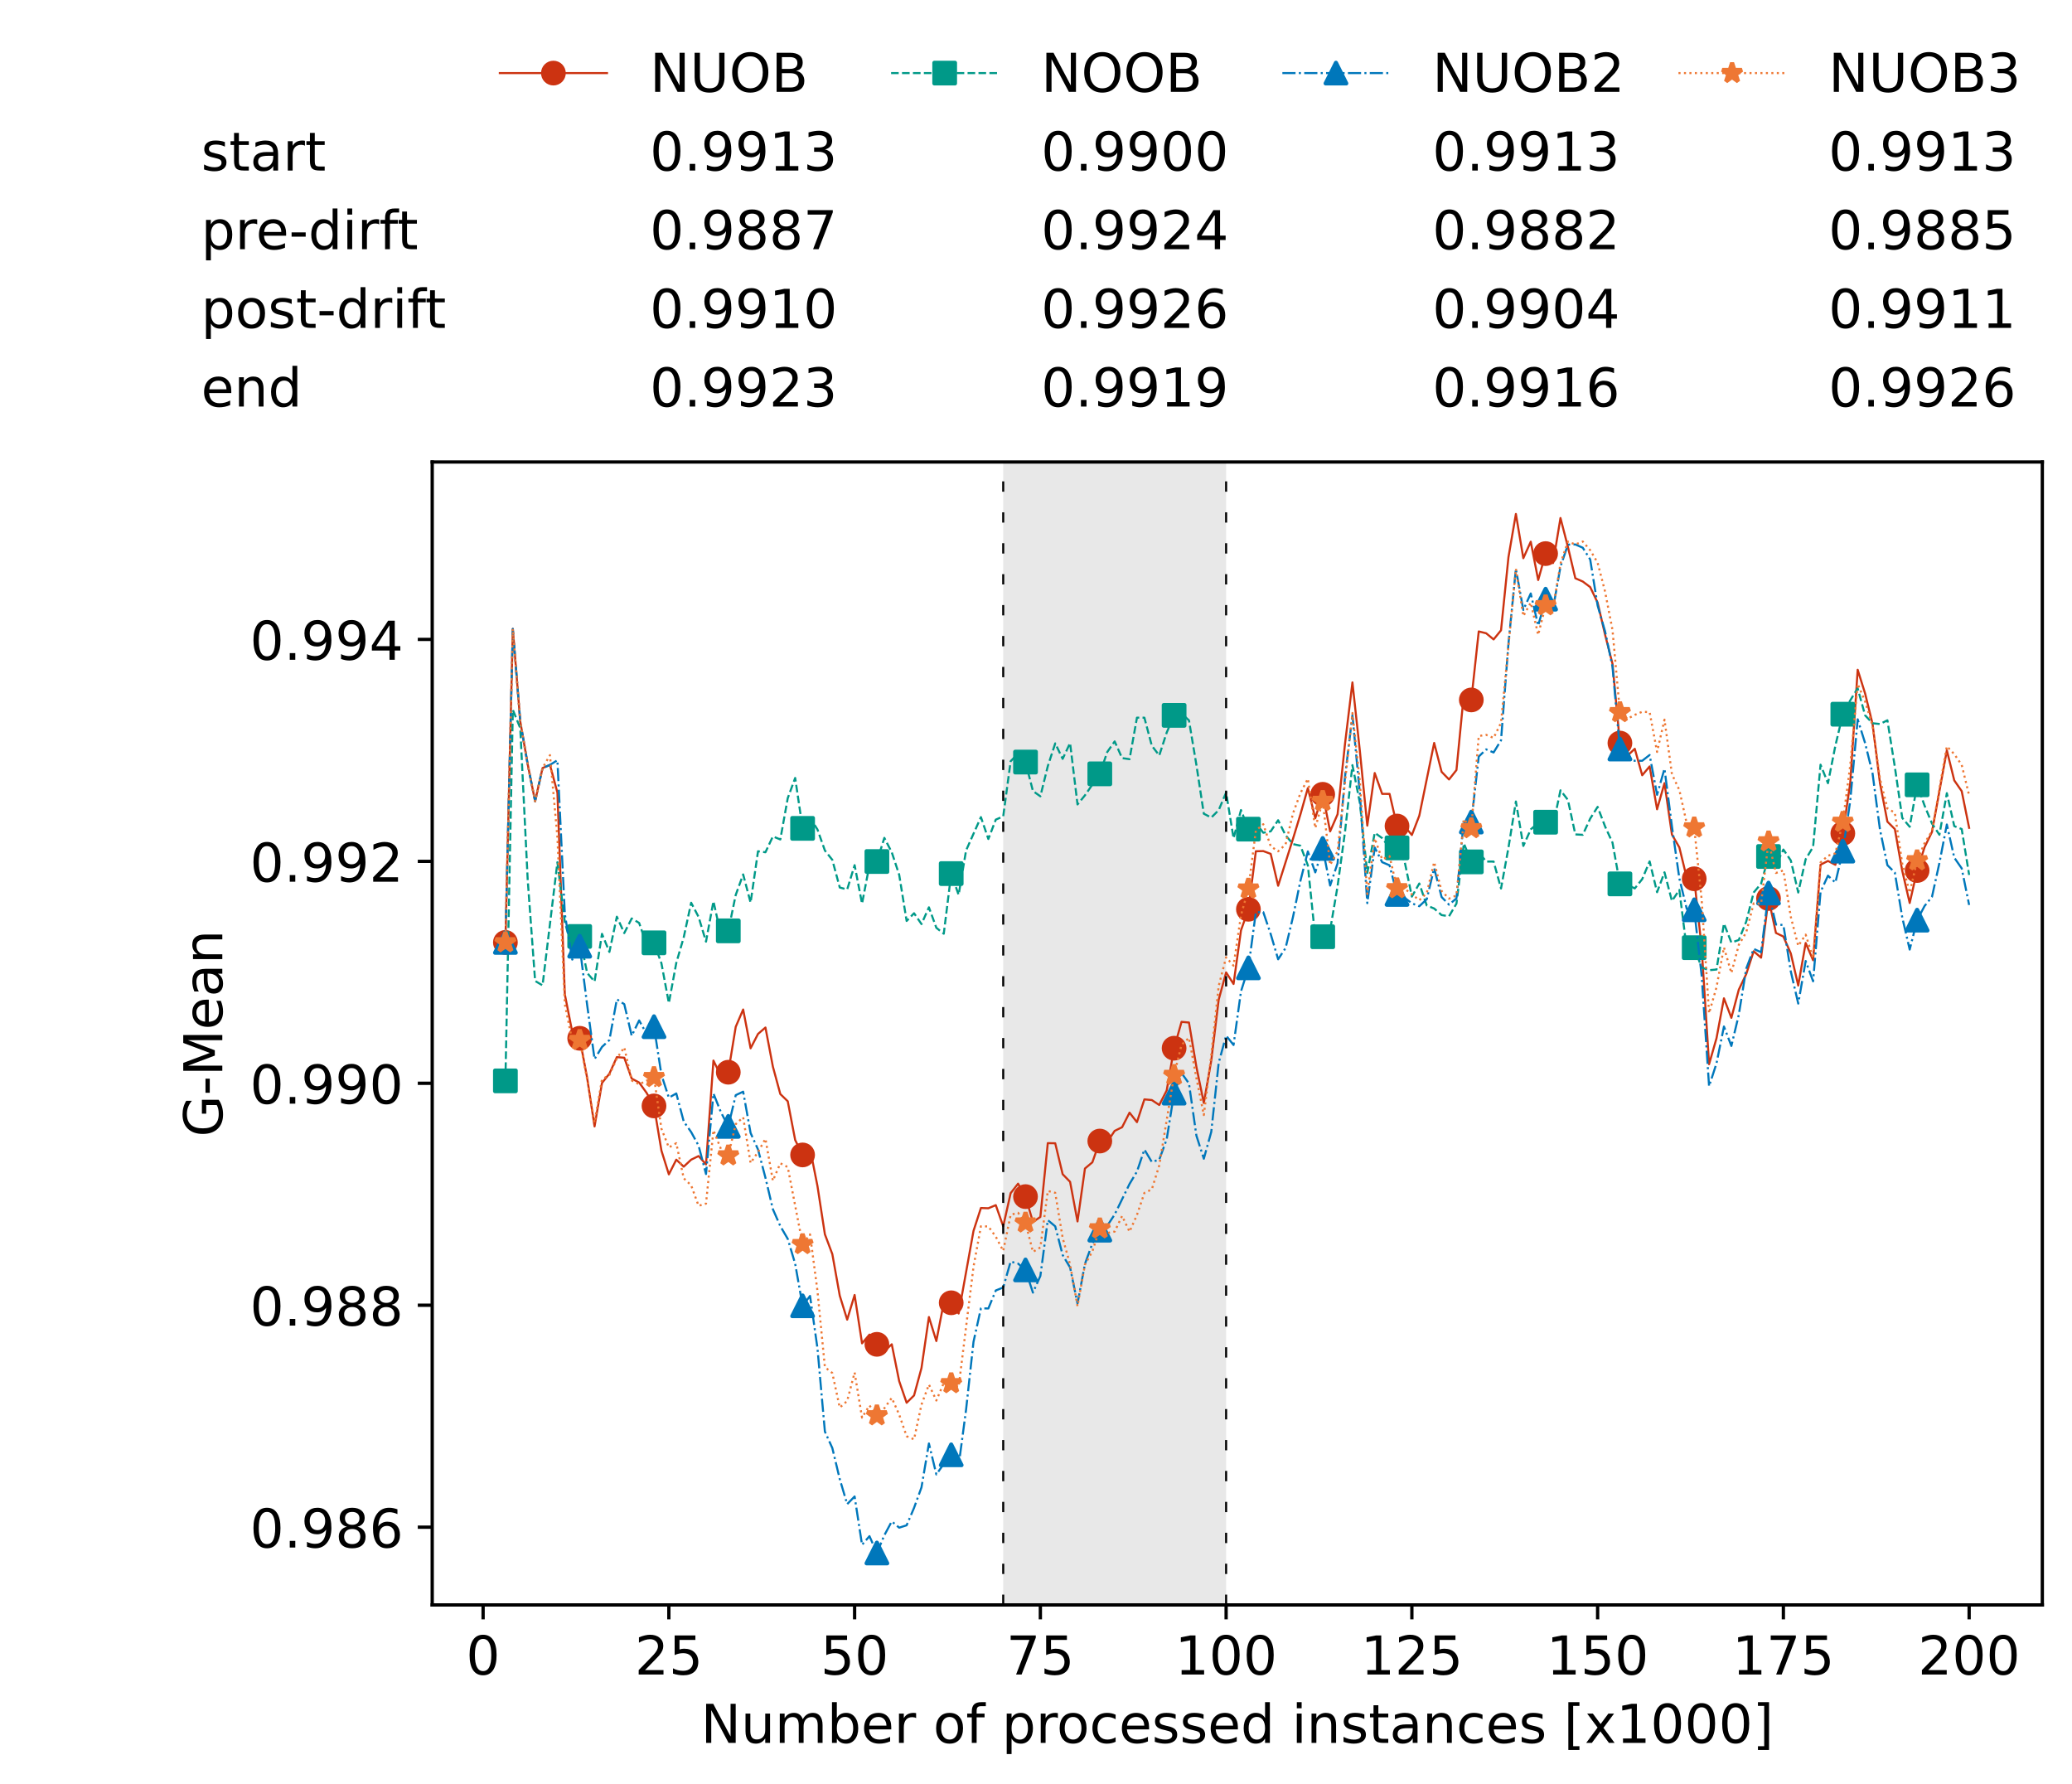 <?xml version="1.0" encoding="utf-8" standalone="no"?>
<!DOCTYPE svg PUBLIC "-//W3C//DTD SVG 1.1//EN"
  "http://www.w3.org/Graphics/SVG/1.1/DTD/svg11.dtd">
<!-- Created with matplotlib (https://matplotlib.org/) -->
<svg height="432.615pt" version="1.1" viewBox="0 0 502.65 432.615" width="502.65pt" xmlns="http://www.w3.org/2000/svg" xmlns:xlink="http://www.w3.org/1999/xlink">
 <defs>
  <style type="text/css">*{stroke-linecap:butt;stroke-linejoin:round;}</style>
 </defs>
 <g id="figure_1">
  <g id="patch_1">
   <path d="M 0 432.615 
L 502.65 432.615 
L 502.65 0 
L 0 0 
z
" style="fill:#ffffff;"/>
  </g>
  <g id="axes_1">
   <g id="patch_2">
    <path d="M 104.85 389.252 
L 495.45 389.252 
L 495.45 112.052 
L 104.85 112.052 
z
" style="fill:#ffffff;"/>
   </g>
   <g id="patch_3">
    <path clip-path="url(#p0dde611f35)" d="M 297.446 389.252 
L 297.446 112.052 
L 243.372 112.052 
L 243.372 389.252 
z
" style="fill:#d3d3d3;opacity:0.5;"/>
   </g>
   <g id="matplotlib.axis_1">
    <g id="xtick_1">
     <g id="line2d_1">
      <defs>
       <path d="M 0 0 
L 0 3.5 
" id="m80e5254bce" style="stroke:#000000;stroke-width:0.8;"/>
      </defs>
      <g>
       <use style="stroke:#000000;stroke-width:0.8;" x="117.197" xlink:href="#m80e5254bce" y="389.252"/>
      </g>
     </g>
     <g id="text_1">
      <!-- 0 -->
      <g transform="translate(113.061 406.13)scale(0.13 -0.13)">
       <defs>
        <path d="M 31.781 66.406 
Q 24.172 66.406 20.328 58.906 
Q 16.5 51.422 16.5 36.375 
Q 16.5 21.391 20.328 13.891 
Q 24.172 6.391 31.781 6.391 
Q 39.453 6.391 43.281 13.891 
Q 47.125 21.391 47.125 36.375 
Q 47.125 51.422 43.281 58.906 
Q 39.453 66.406 31.781 66.406 
z
M 31.781 74.219 
Q 44.047 74.219 50.516 64.516 
Q 56.984 54.828 56.984 36.375 
Q 56.984 17.969 50.516 8.266 
Q 44.047 -1.422 31.781 -1.422 
Q 19.531 -1.422 13.062 8.266 
Q 6.594 17.969 6.594 36.375 
Q 6.594 54.828 13.062 64.516 
Q 19.531 74.219 31.781 74.219 
z
" id="DejaVuSans-48"/>
       </defs>
       <use xlink:href="#DejaVuSans-48"/>
      </g>
     </g>
    </g>
    <g id="xtick_2">
     <g id="line2d_2">
      <g>
       <use style="stroke:#000000;stroke-width:0.8;" x="162.259" xlink:href="#m80e5254bce" y="389.252"/>
      </g>
     </g>
     <g id="text_2">
      <!-- 25 -->
      <g transform="translate(153.988 406.13)scale(0.13 -0.13)">
       <defs>
        <path d="M 19.188 8.297 
L 53.609 8.297 
L 53.609 0 
L 7.328 0 
L 7.328 8.297 
Q 12.938 14.109 22.625 23.891 
Q 32.328 33.688 34.812 36.531 
Q 39.547 41.844 41.422 45.531 
Q 43.312 49.219 43.312 52.781 
Q 43.312 58.594 39.234 62.25 
Q 35.156 65.922 28.609 65.922 
Q 23.969 65.922 18.812 64.312 
Q 13.672 62.703 7.812 59.422 
L 7.812 69.391 
Q 13.766 71.781 18.938 73 
Q 24.125 74.219 28.422 74.219 
Q 39.75 74.219 46.484 68.547 
Q 53.219 62.891 53.219 53.422 
Q 53.219 48.922 51.531 44.891 
Q 49.859 40.875 45.406 35.406 
Q 44.188 33.984 37.641 27.219 
Q 31.109 20.453 19.188 8.297 
z
" id="DejaVuSans-50"/>
        <path d="M 10.797 72.906 
L 49.516 72.906 
L 49.516 64.594 
L 19.828 64.594 
L 19.828 46.734 
Q 21.969 47.469 24.109 47.828 
Q 26.266 48.188 28.422 48.188 
Q 40.625 48.188 47.75 41.5 
Q 54.891 34.812 54.891 23.391 
Q 54.891 11.625 47.562 5.094 
Q 40.234 -1.422 26.906 -1.422 
Q 22.312 -1.422 17.547 -0.641 
Q 12.797 0.141 7.719 1.703 
L 7.719 11.625 
Q 12.109 9.234 16.797 8.062 
Q 21.484 6.891 26.703 6.891 
Q 35.156 6.891 40.078 11.328 
Q 45.016 15.766 45.016 23.391 
Q 45.016 31 40.078 35.438 
Q 35.156 39.891 26.703 39.891 
Q 22.75 39.891 18.812 39.016 
Q 14.891 38.141 10.797 36.281 
z
" id="DejaVuSans-53"/>
       </defs>
       <use xlink:href="#DejaVuSans-50"/>
       <use x="63.623" xlink:href="#DejaVuSans-53"/>
      </g>
     </g>
    </g>
    <g id="xtick_3">
     <g id="line2d_3">
      <g>
       <use style="stroke:#000000;stroke-width:0.8;" x="207.322" xlink:href="#m80e5254bce" y="389.252"/>
      </g>
     </g>
     <g id="text_3">
      <!-- 50 -->
      <g transform="translate(199.05 406.13)scale(0.13 -0.13)">
       <use xlink:href="#DejaVuSans-53"/>
       <use x="63.623" xlink:href="#DejaVuSans-48"/>
      </g>
     </g>
    </g>
    <g id="xtick_4">
     <g id="line2d_4">
      <g>
       <use style="stroke:#000000;stroke-width:0.8;" x="252.384" xlink:href="#m80e5254bce" y="389.252"/>
      </g>
     </g>
     <g id="text_4">
      <!-- 75 -->
      <g transform="translate(244.113 406.13)scale(0.13 -0.13)">
       <defs>
        <path d="M 8.203 72.906 
L 55.078 72.906 
L 55.078 68.703 
L 28.609 0 
L 18.312 0 
L 43.219 64.594 
L 8.203 64.594 
z
" id="DejaVuSans-55"/>
       </defs>
       <use xlink:href="#DejaVuSans-55"/>
       <use x="63.623" xlink:href="#DejaVuSans-53"/>
      </g>
     </g>
    </g>
    <g id="xtick_5">
     <g id="line2d_5">
      <g>
       <use style="stroke:#000000;stroke-width:0.8;" x="297.446" xlink:href="#m80e5254bce" y="389.252"/>
      </g>
     </g>
     <g id="text_5">
      <!-- 100 -->
      <g transform="translate(285.039 406.13)scale(0.13 -0.13)">
       <defs>
        <path d="M 12.406 8.297 
L 28.516 8.297 
L 28.516 63.922 
L 10.984 60.406 
L 10.984 69.391 
L 28.422 72.906 
L 38.281 72.906 
L 38.281 8.297 
L 54.391 8.297 
L 54.391 0 
L 12.406 0 
z
" id="DejaVuSans-49"/>
       </defs>
       <use xlink:href="#DejaVuSans-49"/>
       <use x="63.623" xlink:href="#DejaVuSans-48"/>
       <use x="127.246" xlink:href="#DejaVuSans-48"/>
      </g>
     </g>
    </g>
    <g id="xtick_6">
     <g id="line2d_6">
      <g>
       <use style="stroke:#000000;stroke-width:0.8;" x="342.509" xlink:href="#m80e5254bce" y="389.252"/>
      </g>
     </g>
     <g id="text_6">
      <!-- 125 -->
      <g transform="translate(330.102 406.13)scale(0.13 -0.13)">
       <use xlink:href="#DejaVuSans-49"/>
       <use x="63.623" xlink:href="#DejaVuSans-50"/>
       <use x="127.246" xlink:href="#DejaVuSans-53"/>
      </g>
     </g>
    </g>
    <g id="xtick_7">
     <g id="line2d_7">
      <g>
       <use style="stroke:#000000;stroke-width:0.8;" x="387.571" xlink:href="#m80e5254bce" y="389.252"/>
      </g>
     </g>
     <g id="text_7">
      <!-- 150 -->
      <g transform="translate(375.164 406.13)scale(0.13 -0.13)">
       <use xlink:href="#DejaVuSans-49"/>
       <use x="63.623" xlink:href="#DejaVuSans-53"/>
       <use x="127.246" xlink:href="#DejaVuSans-48"/>
      </g>
     </g>
    </g>
    <g id="xtick_8">
     <g id="line2d_8">
      <g>
       <use style="stroke:#000000;stroke-width:0.8;" x="432.633" xlink:href="#m80e5254bce" y="389.252"/>
      </g>
     </g>
     <g id="text_8">
      <!-- 175 -->
      <g transform="translate(420.226 406.13)scale(0.13 -0.13)">
       <use xlink:href="#DejaVuSans-49"/>
       <use x="63.623" xlink:href="#DejaVuSans-55"/>
       <use x="127.246" xlink:href="#DejaVuSans-53"/>
      </g>
     </g>
    </g>
    <g id="xtick_9">
     <g id="line2d_9">
      <g>
       <use style="stroke:#000000;stroke-width:0.8;" x="477.695" xlink:href="#m80e5254bce" y="389.252"/>
      </g>
     </g>
     <g id="text_9">
      <!-- 200 -->
      <g transform="translate(465.289 406.13)scale(0.13 -0.13)">
       <use xlink:href="#DejaVuSans-50"/>
       <use x="63.623" xlink:href="#DejaVuSans-48"/>
       <use x="127.246" xlink:href="#DejaVuSans-48"/>
      </g>
     </g>
    </g>
    <g id="text_10">
     <!-- Number of processed instances [x1000] -->
     <g transform="translate(170.025 422.711)scale(0.13 -0.13)">
      <defs>
       <path d="M 9.812 72.906 
L 23.094 72.906 
L 55.422 11.922 
L 55.422 72.906 
L 64.984 72.906 
L 64.984 0 
L 51.703 0 
L 19.391 60.984 
L 19.391 0 
L 9.812 0 
z
" id="DejaVuSans-78"/>
       <path d="M 8.5 21.578 
L 8.5 54.688 
L 17.484 54.688 
L 17.484 21.922 
Q 17.484 14.156 20.5 10.266 
Q 23.531 6.391 29.594 6.391 
Q 36.859 6.391 41.078 11.031 
Q 45.312 15.672 45.312 23.688 
L 45.312 54.688 
L 54.297 54.688 
L 54.297 0 
L 45.312 0 
L 45.312 8.406 
Q 42.047 3.422 37.719 1 
Q 33.406 -1.422 27.688 -1.422 
Q 18.266 -1.422 13.375 4.438 
Q 8.5 10.297 8.5 21.578 
z
M 31.109 56 
z
" id="DejaVuSans-117"/>
       <path d="M 52 44.188 
Q 55.375 50.25 60.062 53.125 
Q 64.75 56 71.094 56 
Q 79.641 56 84.281 50.016 
Q 88.922 44.047 88.922 33.016 
L 88.922 0 
L 79.891 0 
L 79.891 32.719 
Q 79.891 40.578 77.094 44.375 
Q 74.312 48.188 68.609 48.188 
Q 61.625 48.188 57.562 43.547 
Q 53.516 38.922 53.516 30.906 
L 53.516 0 
L 44.484 0 
L 44.484 32.719 
Q 44.484 40.625 41.703 44.406 
Q 38.922 48.188 33.109 48.188 
Q 26.219 48.188 22.156 43.531 
Q 18.109 38.875 18.109 30.906 
L 18.109 0 
L 9.078 0 
L 9.078 54.688 
L 18.109 54.688 
L 18.109 46.188 
Q 21.188 51.219 25.484 53.609 
Q 29.781 56 35.688 56 
Q 41.656 56 45.828 52.969 
Q 50 49.953 52 44.188 
z
" id="DejaVuSans-109"/>
       <path d="M 48.688 27.297 
Q 48.688 37.203 44.609 42.844 
Q 40.531 48.484 33.406 48.484 
Q 26.266 48.484 22.188 42.844 
Q 18.109 37.203 18.109 27.297 
Q 18.109 17.391 22.188 11.75 
Q 26.266 6.109 33.406 6.109 
Q 40.531 6.109 44.609 11.75 
Q 48.688 17.391 48.688 27.297 
z
M 18.109 46.391 
Q 20.953 51.266 25.266 53.625 
Q 29.594 56 35.594 56 
Q 45.562 56 51.781 48.094 
Q 58.016 40.188 58.016 27.297 
Q 58.016 14.406 51.781 6.484 
Q 45.562 -1.422 35.594 -1.422 
Q 29.594 -1.422 25.266 0.953 
Q 20.953 3.328 18.109 8.203 
L 18.109 0 
L 9.078 0 
L 9.078 75.984 
L 18.109 75.984 
z
" id="DejaVuSans-98"/>
       <path d="M 56.203 29.594 
L 56.203 25.203 
L 14.891 25.203 
Q 15.484 15.922 20.484 11.062 
Q 25.484 6.203 34.422 6.203 
Q 39.594 6.203 44.453 7.469 
Q 49.312 8.734 54.109 11.281 
L 54.109 2.781 
Q 49.266 0.734 44.188 -0.344 
Q 39.109 -1.422 33.891 -1.422 
Q 20.797 -1.422 13.156 6.188 
Q 5.516 13.812 5.516 26.812 
Q 5.516 40.234 12.766 48.109 
Q 20.016 56 32.328 56 
Q 43.359 56 49.781 48.891 
Q 56.203 41.797 56.203 29.594 
z
M 47.219 32.234 
Q 47.125 39.594 43.094 43.984 
Q 39.062 48.391 32.422 48.391 
Q 24.906 48.391 20.391 44.141 
Q 15.875 39.891 15.188 32.172 
z
" id="DejaVuSans-101"/>
       <path d="M 41.109 46.297 
Q 39.594 47.172 37.812 47.578 
Q 36.031 48 33.891 48 
Q 26.266 48 22.188 43.047 
Q 18.109 38.094 18.109 28.812 
L 18.109 0 
L 9.078 0 
L 9.078 54.688 
L 18.109 54.688 
L 18.109 46.188 
Q 20.953 51.172 25.484 53.578 
Q 30.031 56 36.531 56 
Q 37.453 56 38.578 55.875 
Q 39.703 55.766 41.062 55.516 
z
" id="DejaVuSans-114"/>
       <path id="DejaVuSans-32"/>
       <path d="M 30.609 48.391 
Q 23.391 48.391 19.188 42.75 
Q 14.984 37.109 14.984 27.297 
Q 14.984 17.484 19.156 11.844 
Q 23.344 6.203 30.609 6.203 
Q 37.797 6.203 41.984 11.859 
Q 46.188 17.531 46.188 27.297 
Q 46.188 37.016 41.984 42.703 
Q 37.797 48.391 30.609 48.391 
z
M 30.609 56 
Q 42.328 56 49.016 48.375 
Q 55.719 40.766 55.719 27.297 
Q 55.719 13.875 49.016 6.219 
Q 42.328 -1.422 30.609 -1.422 
Q 18.844 -1.422 12.172 6.219 
Q 5.516 13.875 5.516 27.297 
Q 5.516 40.766 12.172 48.375 
Q 18.844 56 30.609 56 
z
" id="DejaVuSans-111"/>
       <path d="M 37.109 75.984 
L 37.109 68.5 
L 28.516 68.5 
Q 23.688 68.5 21.797 66.547 
Q 19.922 64.594 19.922 59.516 
L 19.922 54.688 
L 34.719 54.688 
L 34.719 47.703 
L 19.922 47.703 
L 19.922 0 
L 10.891 0 
L 10.891 47.703 
L 2.297 47.703 
L 2.297 54.688 
L 10.891 54.688 
L 10.891 58.5 
Q 10.891 67.625 15.141 71.797 
Q 19.391 75.984 28.609 75.984 
z
" id="DejaVuSans-102"/>
       <path d="M 18.109 8.203 
L 18.109 -20.797 
L 9.078 -20.797 
L 9.078 54.688 
L 18.109 54.688 
L 18.109 46.391 
Q 20.953 51.266 25.266 53.625 
Q 29.594 56 35.594 56 
Q 45.562 56 51.781 48.094 
Q 58.016 40.188 58.016 27.297 
Q 58.016 14.406 51.781 6.484 
Q 45.562 -1.422 35.594 -1.422 
Q 29.594 -1.422 25.266 0.953 
Q 20.953 3.328 18.109 8.203 
z
M 48.688 27.297 
Q 48.688 37.203 44.609 42.844 
Q 40.531 48.484 33.406 48.484 
Q 26.266 48.484 22.188 42.844 
Q 18.109 37.203 18.109 27.297 
Q 18.109 17.391 22.188 11.75 
Q 26.266 6.109 33.406 6.109 
Q 40.531 6.109 44.609 11.75 
Q 48.688 17.391 48.688 27.297 
z
" id="DejaVuSans-112"/>
       <path d="M 48.781 52.594 
L 48.781 44.188 
Q 44.969 46.297 41.141 47.344 
Q 37.312 48.391 33.406 48.391 
Q 24.656 48.391 19.812 42.844 
Q 14.984 37.312 14.984 27.297 
Q 14.984 17.281 19.812 11.734 
Q 24.656 6.203 33.406 6.203 
Q 37.312 6.203 41.141 7.25 
Q 44.969 8.297 48.781 10.406 
L 48.781 2.094 
Q 45.016 0.344 40.984 -0.531 
Q 36.969 -1.422 32.422 -1.422 
Q 20.062 -1.422 12.781 6.344 
Q 5.516 14.109 5.516 27.297 
Q 5.516 40.672 12.859 48.328 
Q 20.219 56 33.016 56 
Q 37.156 56 41.109 55.141 
Q 45.062 54.297 48.781 52.594 
z
" id="DejaVuSans-99"/>
       <path d="M 44.281 53.078 
L 44.281 44.578 
Q 40.484 46.531 36.375 47.5 
Q 32.281 48.484 27.875 48.484 
Q 21.188 48.484 17.844 46.438 
Q 14.5 44.391 14.5 40.281 
Q 14.5 37.156 16.891 35.375 
Q 19.281 33.594 26.516 31.984 
L 29.594 31.297 
Q 39.156 29.25 43.188 25.516 
Q 47.219 21.781 47.219 15.094 
Q 47.219 7.469 41.188 3.016 
Q 35.156 -1.422 24.609 -1.422 
Q 20.219 -1.422 15.453 -0.562 
Q 10.688 0.297 5.422 2 
L 5.422 11.281 
Q 10.406 8.688 15.234 7.391 
Q 20.062 6.109 24.812 6.109 
Q 31.156 6.109 34.562 8.281 
Q 37.984 10.453 37.984 14.406 
Q 37.984 18.062 35.516 20.016 
Q 33.062 21.969 24.703 23.781 
L 21.578 24.516 
Q 13.234 26.266 9.516 29.906 
Q 5.812 33.547 5.812 39.891 
Q 5.812 47.609 11.281 51.797 
Q 16.75 56 26.812 56 
Q 31.781 56 36.172 55.266 
Q 40.578 54.547 44.281 53.078 
z
" id="DejaVuSans-115"/>
       <path d="M 45.406 46.391 
L 45.406 75.984 
L 54.391 75.984 
L 54.391 0 
L 45.406 0 
L 45.406 8.203 
Q 42.578 3.328 38.25 0.953 
Q 33.938 -1.422 27.875 -1.422 
Q 17.969 -1.422 11.734 6.484 
Q 5.516 14.406 5.516 27.297 
Q 5.516 40.188 11.734 48.094 
Q 17.969 56 27.875 56 
Q 33.938 56 38.25 53.625 
Q 42.578 51.266 45.406 46.391 
z
M 14.797 27.297 
Q 14.797 17.391 18.875 11.75 
Q 22.953 6.109 30.078 6.109 
Q 37.203 6.109 41.297 11.75 
Q 45.406 17.391 45.406 27.297 
Q 45.406 37.203 41.297 42.844 
Q 37.203 48.484 30.078 48.484 
Q 22.953 48.484 18.875 42.844 
Q 14.797 37.203 14.797 27.297 
z
" id="DejaVuSans-100"/>
       <path d="M 9.422 54.688 
L 18.406 54.688 
L 18.406 0 
L 9.422 0 
z
M 9.422 75.984 
L 18.406 75.984 
L 18.406 64.594 
L 9.422 64.594 
z
" id="DejaVuSans-105"/>
       <path d="M 54.891 33.016 
L 54.891 0 
L 45.906 0 
L 45.906 32.719 
Q 45.906 40.484 42.875 44.328 
Q 39.844 48.188 33.797 48.188 
Q 26.516 48.188 22.312 43.547 
Q 18.109 38.922 18.109 30.906 
L 18.109 0 
L 9.078 0 
L 9.078 54.688 
L 18.109 54.688 
L 18.109 46.188 
Q 21.344 51.125 25.703 53.562 
Q 30.078 56 35.797 56 
Q 45.219 56 50.047 50.172 
Q 54.891 44.344 54.891 33.016 
z
" id="DejaVuSans-110"/>
       <path d="M 18.312 70.219 
L 18.312 54.688 
L 36.812 54.688 
L 36.812 47.703 
L 18.312 47.703 
L 18.312 18.016 
Q 18.312 11.328 20.141 9.422 
Q 21.969 7.516 27.594 7.516 
L 36.812 7.516 
L 36.812 0 
L 27.594 0 
Q 17.188 0 13.234 3.875 
Q 9.281 7.766 9.281 18.016 
L 9.281 47.703 
L 2.688 47.703 
L 2.688 54.688 
L 9.281 54.688 
L 9.281 70.219 
z
" id="DejaVuSans-116"/>
       <path d="M 34.281 27.484 
Q 23.391 27.484 19.188 25 
Q 14.984 22.516 14.984 16.5 
Q 14.984 11.719 18.141 8.906 
Q 21.297 6.109 26.703 6.109 
Q 34.188 6.109 38.703 11.406 
Q 43.219 16.703 43.219 25.484 
L 43.219 27.484 
z
M 52.203 31.203 
L 52.203 0 
L 43.219 0 
L 43.219 8.297 
Q 40.141 3.328 35.547 0.953 
Q 30.953 -1.422 24.312 -1.422 
Q 15.922 -1.422 10.953 3.297 
Q 6 8.016 6 15.922 
Q 6 25.141 12.172 29.828 
Q 18.359 34.516 30.609 34.516 
L 43.219 34.516 
L 43.219 35.406 
Q 43.219 41.609 39.141 45 
Q 35.062 48.391 27.688 48.391 
Q 23 48.391 18.547 47.266 
Q 14.109 46.141 10.016 43.891 
L 10.016 52.203 
Q 14.938 54.109 19.578 55.047 
Q 24.219 56 28.609 56 
Q 40.484 56 46.344 49.844 
Q 52.203 43.703 52.203 31.203 
z
" id="DejaVuSans-97"/>
       <path d="M 8.594 75.984 
L 29.297 75.984 
L 29.297 69 
L 17.578 69 
L 17.578 -6.203 
L 29.297 -6.203 
L 29.297 -13.188 
L 8.594 -13.188 
z
" id="DejaVuSans-91"/>
       <path d="M 54.891 54.688 
L 35.109 28.078 
L 55.906 0 
L 45.312 0 
L 29.391 21.484 
L 13.484 0 
L 2.875 0 
L 24.125 28.609 
L 4.688 54.688 
L 15.281 54.688 
L 29.781 35.203 
L 44.281 54.688 
z
" id="DejaVuSans-120"/>
       <path d="M 30.422 75.984 
L 30.422 -13.188 
L 9.719 -13.188 
L 9.719 -6.203 
L 21.391 -6.203 
L 21.391 69 
L 9.719 69 
L 9.719 75.984 
z
" id="DejaVuSans-93"/>
      </defs>
      <use xlink:href="#DejaVuSans-78"/>
      <use x="74.805" xlink:href="#DejaVuSans-117"/>
      <use x="138.184" xlink:href="#DejaVuSans-109"/>
      <use x="235.596" xlink:href="#DejaVuSans-98"/>
      <use x="299.072" xlink:href="#DejaVuSans-101"/>
      <use x="360.596" xlink:href="#DejaVuSans-114"/>
      <use x="401.709" xlink:href="#DejaVuSans-32"/>
      <use x="433.496" xlink:href="#DejaVuSans-111"/>
      <use x="494.678" xlink:href="#DejaVuSans-102"/>
      <use x="529.883" xlink:href="#DejaVuSans-32"/>
      <use x="561.67" xlink:href="#DejaVuSans-112"/>
      <use x="625.146" xlink:href="#DejaVuSans-114"/>
      <use x="664.01" xlink:href="#DejaVuSans-111"/>
      <use x="725.191" xlink:href="#DejaVuSans-99"/>
      <use x="780.172" xlink:href="#DejaVuSans-101"/>
      <use x="841.695" xlink:href="#DejaVuSans-115"/>
      <use x="893.795" xlink:href="#DejaVuSans-115"/>
      <use x="945.895" xlink:href="#DejaVuSans-101"/>
      <use x="1007.418" xlink:href="#DejaVuSans-100"/>
      <use x="1070.895" xlink:href="#DejaVuSans-32"/>
      <use x="1102.682" xlink:href="#DejaVuSans-105"/>
      <use x="1130.465" xlink:href="#DejaVuSans-110"/>
      <use x="1193.844" xlink:href="#DejaVuSans-115"/>
      <use x="1245.943" xlink:href="#DejaVuSans-116"/>
      <use x="1285.152" xlink:href="#DejaVuSans-97"/>
      <use x="1346.432" xlink:href="#DejaVuSans-110"/>
      <use x="1409.811" xlink:href="#DejaVuSans-99"/>
      <use x="1464.791" xlink:href="#DejaVuSans-101"/>
      <use x="1526.314" xlink:href="#DejaVuSans-115"/>
      <use x="1578.414" xlink:href="#DejaVuSans-32"/>
      <use x="1610.201" xlink:href="#DejaVuSans-91"/>
      <use x="1649.215" xlink:href="#DejaVuSans-120"/>
      <use x="1708.395" xlink:href="#DejaVuSans-49"/>
      <use x="1772.018" xlink:href="#DejaVuSans-48"/>
      <use x="1835.641" xlink:href="#DejaVuSans-48"/>
      <use x="1899.264" xlink:href="#DejaVuSans-48"/>
      <use x="1962.887" xlink:href="#DejaVuSans-93"/>
     </g>
    </g>
   </g>
   <g id="matplotlib.axis_2">
    <g id="ytick_1">
     <g id="line2d_10">
      <defs>
       <path d="M 0 0 
L -3.5 0 
" id="m0251c77b7a" style="stroke:#000000;stroke-width:0.8;"/>
      </defs>
      <g>
       <use style="stroke:#000000;stroke-width:0.8;" x="104.85" xlink:href="#m0251c77b7a" y="370.391"/>
      </g>
     </g>
     <g id="text_11">
      <!-- 0.986 -->
      <g transform="translate(60.633 375.33)scale(0.13 -0.13)">
       <defs>
        <path d="M 10.688 12.406 
L 21 12.406 
L 21 0 
L 10.688 0 
z
" id="DejaVuSans-46"/>
        <path d="M 10.984 1.516 
L 10.984 10.5 
Q 14.703 8.734 18.5 7.812 
Q 22.312 6.891 25.984 6.891 
Q 35.75 6.891 40.891 13.453 
Q 46.047 20.016 46.781 33.406 
Q 43.953 29.203 39.594 26.953 
Q 35.25 24.703 29.984 24.703 
Q 19.047 24.703 12.672 31.312 
Q 6.297 37.938 6.297 49.422 
Q 6.297 60.641 12.938 67.422 
Q 19.578 74.219 30.609 74.219 
Q 43.266 74.219 49.922 64.516 
Q 56.594 54.828 56.594 36.375 
Q 56.594 19.141 48.406 8.859 
Q 40.234 -1.422 26.422 -1.422 
Q 22.703 -1.422 18.891 -0.688 
Q 15.094 0.047 10.984 1.516 
z
M 30.609 32.422 
Q 37.25 32.422 41.125 36.953 
Q 45.016 41.5 45.016 49.422 
Q 45.016 57.281 41.125 61.844 
Q 37.25 66.406 30.609 66.406 
Q 23.969 66.406 20.094 61.844 
Q 16.219 57.281 16.219 49.422 
Q 16.219 41.5 20.094 36.953 
Q 23.969 32.422 30.609 32.422 
z
" id="DejaVuSans-57"/>
        <path d="M 31.781 34.625 
Q 24.75 34.625 20.719 30.859 
Q 16.703 27.094 16.703 20.516 
Q 16.703 13.922 20.719 10.156 
Q 24.75 6.391 31.781 6.391 
Q 38.812 6.391 42.859 10.172 
Q 46.922 13.969 46.922 20.516 
Q 46.922 27.094 42.891 30.859 
Q 38.875 34.625 31.781 34.625 
z
M 21.922 38.812 
Q 15.578 40.375 12.031 44.719 
Q 8.5 49.078 8.5 55.328 
Q 8.5 64.062 14.719 69.141 
Q 20.953 74.219 31.781 74.219 
Q 42.672 74.219 48.875 69.141 
Q 55.078 64.062 55.078 55.328 
Q 55.078 49.078 51.531 44.719 
Q 48 40.375 41.703 38.812 
Q 48.828 37.156 52.797 32.312 
Q 56.781 27.484 56.781 20.516 
Q 56.781 9.906 50.312 4.234 
Q 43.844 -1.422 31.781 -1.422 
Q 19.734 -1.422 13.25 4.234 
Q 6.781 9.906 6.781 20.516 
Q 6.781 27.484 10.781 32.312 
Q 14.797 37.156 21.922 38.812 
z
M 18.312 54.391 
Q 18.312 48.734 21.844 45.562 
Q 25.391 42.391 31.781 42.391 
Q 38.141 42.391 41.719 45.562 
Q 45.312 48.734 45.312 54.391 
Q 45.312 60.062 41.719 63.234 
Q 38.141 66.406 31.781 66.406 
Q 25.391 66.406 21.844 63.234 
Q 18.312 60.062 18.312 54.391 
z
" id="DejaVuSans-56"/>
        <path d="M 33.016 40.375 
Q 26.375 40.375 22.484 35.828 
Q 18.609 31.297 18.609 23.391 
Q 18.609 15.531 22.484 10.953 
Q 26.375 6.391 33.016 6.391 
Q 39.656 6.391 43.531 10.953 
Q 47.406 15.531 47.406 23.391 
Q 47.406 31.297 43.531 35.828 
Q 39.656 40.375 33.016 40.375 
z
M 52.594 71.297 
L 52.594 62.312 
Q 48.875 64.062 45.094 64.984 
Q 41.312 65.922 37.594 65.922 
Q 27.828 65.922 22.672 59.328 
Q 17.531 52.734 16.797 39.406 
Q 19.672 43.656 24.016 45.922 
Q 28.375 48.188 33.594 48.188 
Q 44.578 48.188 50.953 41.516 
Q 57.328 34.859 57.328 23.391 
Q 57.328 12.156 50.688 5.359 
Q 44.047 -1.422 33.016 -1.422 
Q 20.359 -1.422 13.672 8.266 
Q 6.984 17.969 6.984 36.375 
Q 6.984 53.656 15.188 63.938 
Q 23.391 74.219 37.203 74.219 
Q 40.922 74.219 44.703 73.484 
Q 48.484 72.75 52.594 71.297 
z
" id="DejaVuSans-54"/>
       </defs>
       <use xlink:href="#DejaVuSans-48"/>
       <use x="63.623" xlink:href="#DejaVuSans-46"/>
       <use x="95.41" xlink:href="#DejaVuSans-57"/>
       <use x="159.033" xlink:href="#DejaVuSans-56"/>
       <use x="222.656" xlink:href="#DejaVuSans-54"/>
      </g>
     </g>
    </g>
    <g id="ytick_2">
     <g id="line2d_11">
      <g>
       <use style="stroke:#000000;stroke-width:0.8;" x="104.85" xlink:href="#m0251c77b7a" y="316.563"/>
      </g>
     </g>
     <g id="text_12">
      <!-- 0.988 -->
      <g transform="translate(60.633 321.502)scale(0.13 -0.13)">
       <use xlink:href="#DejaVuSans-48"/>
       <use x="63.623" xlink:href="#DejaVuSans-46"/>
       <use x="95.41" xlink:href="#DejaVuSans-57"/>
       <use x="159.033" xlink:href="#DejaVuSans-56"/>
       <use x="222.656" xlink:href="#DejaVuSans-56"/>
      </g>
     </g>
    </g>
    <g id="ytick_3">
     <g id="line2d_12">
      <g>
       <use style="stroke:#000000;stroke-width:0.8;" x="104.85" xlink:href="#m0251c77b7a" y="262.735"/>
      </g>
     </g>
     <g id="text_13">
      <!-- 0.990 -->
      <g transform="translate(60.633 267.674)scale(0.13 -0.13)">
       <use xlink:href="#DejaVuSans-48"/>
       <use x="63.623" xlink:href="#DejaVuSans-46"/>
       <use x="95.41" xlink:href="#DejaVuSans-57"/>
       <use x="159.033" xlink:href="#DejaVuSans-57"/>
       <use x="222.656" xlink:href="#DejaVuSans-48"/>
      </g>
     </g>
    </g>
    <g id="ytick_4">
     <g id="line2d_13">
      <g>
       <use style="stroke:#000000;stroke-width:0.8;" x="104.85" xlink:href="#m0251c77b7a" y="208.906"/>
      </g>
     </g>
     <g id="text_14">
      <!-- 0.992 -->
      <g transform="translate(60.633 213.845)scale(0.13 -0.13)">
       <use xlink:href="#DejaVuSans-48"/>
       <use x="63.623" xlink:href="#DejaVuSans-46"/>
       <use x="95.41" xlink:href="#DejaVuSans-57"/>
       <use x="159.033" xlink:href="#DejaVuSans-57"/>
       <use x="222.656" xlink:href="#DejaVuSans-50"/>
      </g>
     </g>
    </g>
    <g id="ytick_5">
     <g id="line2d_14">
      <g>
       <use style="stroke:#000000;stroke-width:0.8;" x="104.85" xlink:href="#m0251c77b7a" y="155.078"/>
      </g>
     </g>
     <g id="text_15">
      <!-- 0.994 -->
      <g transform="translate(60.633 160.017)scale(0.13 -0.13)">
       <defs>
        <path d="M 37.797 64.312 
L 12.891 25.391 
L 37.797 25.391 
z
M 35.203 72.906 
L 47.609 72.906 
L 47.609 25.391 
L 58.016 25.391 
L 58.016 17.188 
L 47.609 17.188 
L 47.609 0 
L 37.797 0 
L 37.797 17.188 
L 4.891 17.188 
L 4.891 26.703 
z
" id="DejaVuSans-52"/>
       </defs>
       <use xlink:href="#DejaVuSans-48"/>
       <use x="63.623" xlink:href="#DejaVuSans-46"/>
       <use x="95.41" xlink:href="#DejaVuSans-57"/>
       <use x="159.033" xlink:href="#DejaVuSans-57"/>
       <use x="222.656" xlink:href="#DejaVuSans-52"/>
      </g>
     </g>
    </g>
    <g id="text_16">
     <!-- G-Mean -->
     <g transform="translate(53.93 275.744)rotate(-90)scale(0.13 -0.13)">
      <defs>
       <path d="M 59.516 10.406 
L 59.516 29.984 
L 43.406 29.984 
L 43.406 38.094 
L 69.281 38.094 
L 69.281 6.781 
Q 63.578 2.734 56.688 0.656 
Q 49.812 -1.422 42 -1.422 
Q 24.906 -1.422 15.25 8.562 
Q 5.609 18.562 5.609 36.375 
Q 5.609 54.25 15.25 64.234 
Q 24.906 74.219 42 74.219 
Q 49.125 74.219 55.547 72.453 
Q 61.969 70.703 67.391 67.281 
L 67.391 56.781 
Q 61.922 61.422 55.766 63.766 
Q 49.609 66.109 42.828 66.109 
Q 29.438 66.109 22.719 58.641 
Q 16.016 51.172 16.016 36.375 
Q 16.016 21.625 22.719 14.156 
Q 29.438 6.688 42.828 6.688 
Q 48.047 6.688 52.141 7.594 
Q 56.25 8.5 59.516 10.406 
z
" id="DejaVuSans-71"/>
       <path d="M 4.891 31.391 
L 31.203 31.391 
L 31.203 23.391 
L 4.891 23.391 
z
" id="DejaVuSans-45"/>
       <path d="M 9.812 72.906 
L 24.516 72.906 
L 43.109 23.297 
L 61.812 72.906 
L 76.516 72.906 
L 76.516 0 
L 66.891 0 
L 66.891 64.016 
L 48.094 14.016 
L 38.188 14.016 
L 19.391 64.016 
L 19.391 0 
L 9.812 0 
z
" id="DejaVuSans-77"/>
      </defs>
      <use xlink:href="#DejaVuSans-71"/>
      <use x="77.49" xlink:href="#DejaVuSans-45"/>
      <use x="113.574" xlink:href="#DejaVuSans-77"/>
      <use x="199.854" xlink:href="#DejaVuSans-101"/>
      <use x="261.377" xlink:href="#DejaVuSans-97"/>
      <use x="322.656" xlink:href="#DejaVuSans-110"/>
     </g>
    </g>
   </g>
   <g id="line2d_15"/>
   <g id="line2d_16"/>
   <g id="line2d_17"/>
   <g id="line2d_18"/>
   <g id="line2d_19"/>
   <g id="line2d_20">
    <path clip-path="url(#p0dde611f35)" d="M 122.605 228.569 
L 124.407 152.526 
L 126.21 174.977 
L 128.012 185.353 
L 129.815 194.332 
L 131.617 186.275 
L 133.419 185.519 
L 135.222 192.23 
L 137.024 241.179 
L 138.827 250.3 
L 140.629 251.819 
L 142.432 261.39 
L 144.234 273.196 
L 146.037 262.66 
L 147.839 260.397 
L 149.642 256.386 
L 151.444 256.535 
L 153.247 261.599 
L 155.049 262.554 
L 156.852 265.045 
L 158.654 268.223 
L 160.457 279.059 
L 162.259 284.824 
L 164.062 281.261 
L 165.864 282.953 
L 167.667 281.264 
L 169.469 280.384 
L 171.272 282.4 
L 173.074 257.22 
L 174.877 260.917 
L 176.679 260.051 
L 178.482 249.036 
L 180.284 244.838 
L 182.087 254.249 
L 183.889 250.765 
L 185.692 249.21 
L 187.494 258.69 
L 189.297 265.345 
L 191.099 267.092 
L 192.902 276.492 
L 194.704 280.111 
L 196.507 278.554 
L 198.309 287.647 
L 200.112 299.357 
L 201.914 304.16 
L 203.717 314.241 
L 205.519 320.059 
L 207.322 314.074 
L 209.124 325.808 
L 210.927 323.685 
L 212.729 326.046 
L 214.532 327.714 
L 216.334 326.035 
L 218.137 334.975 
L 219.939 340.217 
L 221.742 338.444 
L 223.544 331.796 
L 225.347 319.429 
L 227.149 325.251 
L 228.952 315.924 
L 230.754 315.969 
L 232.557 318.569 
L 236.162 298.54 
L 237.964 292.983 
L 239.767 293.046 
L 241.569 292.29 
L 243.372 297.419 
L 245.174 289.378 
L 246.976 287.08 
L 248.779 290.219 
L 250.581 296.375 
L 252.384 295.145 
L 254.186 277.249 
L 255.989 277.281 
L 257.791 284.784 
L 259.594 286.635 
L 261.396 296.242 
L 263.199 283.405 
L 265.001 281.897 
L 266.804 276.745 
L 268.606 276.995 
L 270.409 274.269 
L 272.211 273.389 
L 274.014 269.856 
L 275.816 272.158 
L 277.619 266.632 
L 279.421 266.8 
L 281.224 267.996 
L 283.026 264.487 
L 284.829 254.224 
L 286.631 247.837 
L 288.434 247.999 
L 290.236 258.748 
L 292.039 267.497 
L 293.841 257.225 
L 295.644 242.45 
L 297.446 235.845 
L 299.249 238.647 
L 301.051 225.651 
L 302.854 220.529 
L 304.656 206.458 
L 306.459 206.417 
L 308.261 207.089 
L 310.064 214.822 
L 313.669 203.437 
L 315.471 197.52 
L 317.274 191.143 
L 319.076 198.441 
L 320.879 192.642 
L 322.681 201.637 
L 324.484 197.487 
L 326.286 180.424 
L 328.089 165.507 
L 329.891 182.137 
L 331.694 200.245 
L 333.496 187.488 
L 335.299 192.544 
L 337.101 192.549 
L 338.904 200.342 
L 340.706 200.379 
L 342.509 202.517 
L 344.311 197.828 
L 347.916 180.187 
L 349.719 187.194 
L 351.521 189.049 
L 353.324 186.765 
L 355.126 168.272 
L 356.928 169.757 
L 358.731 153.144 
L 360.533 153.592 
L 362.336 155.084 
L 364.138 152.868 
L 365.941 135.129 
L 367.743 124.652 
L 369.546 135.384 
L 371.348 131.381 
L 373.151 140.672 
L 374.953 134.268 
L 376.756 136.551 
L 378.558 125.635 
L 380.361 132.638 
L 382.163 140.249 
L 383.966 141.038 
L 385.768 142.392 
L 387.571 146.162 
L 389.373 153.912 
L 391.176 160.982 
L 392.978 180.218 
L 394.781 183.298 
L 396.583 181.61 
L 398.386 188.028 
L 400.188 185.885 
L 401.991 196.276 
L 403.793 189.94 
L 405.596 202.407 
L 407.398 205.529 
L 409.201 212.943 
L 411.003 213.137 
L 412.806 229.835 
L 414.608 258.108 
L 416.411 251.806 
L 418.213 242.128 
L 420.016 246.855 
L 421.818 240.023 
L 423.621 236.252 
L 425.423 230.716 
L 427.226 232.269 
L 429.028 217.918 
L 430.831 226.275 
L 432.633 227.144 
L 434.436 231.245 
L 436.238 239.034 
L 438.041 228.705 
L 439.843 232.892 
L 441.646 209.716 
L 443.448 208.812 
L 445.251 209.748 
L 447.053 202.121 
L 448.856 189.911 
L 450.658 162.441 
L 452.461 168.209 
L 454.263 175.548 
L 456.066 189.937 
L 457.868 199.284 
L 459.671 201.078 
L 461.473 211.217 
L 463.276 219.006 
L 465.078 211.132 
L 466.881 205.491 
L 468.683 201.782 
L 472.288 181.98 
L 474.09 189.278 
L 475.893 191.881 
L 477.695 200.776 
L 477.695 200.776 
" style="fill:none;stroke:#cc3311;stroke-linecap:square;stroke-width:0.5;"/>
    <defs>
     <path d="M 0 2.5 
C 0.663 2.5 1.299 2.237 1.768 1.768 
C 2.237 1.299 2.5 0.663 2.5 0 
C 2.5 -0.663 2.237 -1.299 1.768 -1.768 
C 1.299 -2.237 0.663 -2.5 0 -2.5 
C -0.663 -2.5 -1.299 -2.237 -1.768 -1.768 
C -2.237 -1.299 -2.5 -0.663 -2.5 0 
C -2.5 0.663 -2.237 1.299 -1.768 1.768 
C -1.299 2.237 -0.663 2.5 0 2.5 
z
" id="m2a842f6733" style="stroke:#cc3311;"/>
    </defs>
    <g clip-path="url(#p0dde611f35)">
     <use style="fill:#cc3311;stroke:#cc3311;" x="122.605" xlink:href="#m2a842f6733" y="228.569"/>
     <use style="fill:#cc3311;stroke:#cc3311;" x="140.629" xlink:href="#m2a842f6733" y="251.819"/>
     <use style="fill:#cc3311;stroke:#cc3311;" x="158.654" xlink:href="#m2a842f6733" y="268.223"/>
     <use style="fill:#cc3311;stroke:#cc3311;" x="176.679" xlink:href="#m2a842f6733" y="260.051"/>
     <use style="fill:#cc3311;stroke:#cc3311;" x="194.704" xlink:href="#m2a842f6733" y="280.111"/>
     <use style="fill:#cc3311;stroke:#cc3311;" x="212.729" xlink:href="#m2a842f6733" y="326.046"/>
     <use style="fill:#cc3311;stroke:#cc3311;" x="230.754" xlink:href="#m2a842f6733" y="315.969"/>
     <use style="fill:#cc3311;stroke:#cc3311;" x="248.779" xlink:href="#m2a842f6733" y="290.219"/>
     <use style="fill:#cc3311;stroke:#cc3311;" x="266.804" xlink:href="#m2a842f6733" y="276.745"/>
     <use style="fill:#cc3311;stroke:#cc3311;" x="284.829" xlink:href="#m2a842f6733" y="254.224"/>
     <use style="fill:#cc3311;stroke:#cc3311;" x="302.854" xlink:href="#m2a842f6733" y="220.529"/>
     <use style="fill:#cc3311;stroke:#cc3311;" x="320.879" xlink:href="#m2a842f6733" y="192.642"/>
     <use style="fill:#cc3311;stroke:#cc3311;" x="338.904" xlink:href="#m2a842f6733" y="200.342"/>
     <use style="fill:#cc3311;stroke:#cc3311;" x="356.928" xlink:href="#m2a842f6733" y="169.757"/>
     <use style="fill:#cc3311;stroke:#cc3311;" x="374.953" xlink:href="#m2a842f6733" y="134.268"/>
     <use style="fill:#cc3311;stroke:#cc3311;" x="392.978" xlink:href="#m2a842f6733" y="180.218"/>
     <use style="fill:#cc3311;stroke:#cc3311;" x="411.003" xlink:href="#m2a842f6733" y="213.137"/>
     <use style="fill:#cc3311;stroke:#cc3311;" x="429.028" xlink:href="#m2a842f6733" y="217.918"/>
     <use style="fill:#cc3311;stroke:#cc3311;" x="447.053" xlink:href="#m2a842f6733" y="202.121"/>
     <use style="fill:#cc3311;stroke:#cc3311;" x="465.078" xlink:href="#m2a842f6733" y="211.132"/>
    </g>
   </g>
   <g id="line2d_21"/>
   <g id="line2d_22"/>
   <g id="line2d_23"/>
   <g id="line2d_24"/>
   <g id="line2d_25">
    <path clip-path="url(#p0dde611f35)" d="M 122.605 262.149 
L 124.407 172.157 
L 126.21 176.594 
L 128.012 213.322 
L 129.815 237.914 
L 131.617 238.99 
L 135.222 209.119 
L 137.024 223.65 
L 138.827 230.136 
L 140.629 227.123 
L 142.432 235.964 
L 144.234 238.063 
L 146.037 226.492 
L 147.839 230.877 
L 149.642 222.335 
L 151.444 226.303 
L 153.247 222.757 
L 155.049 223.842 
L 156.852 229.063 
L 158.654 228.669 
L 160.457 233.634 
L 162.259 243.291 
L 164.062 233.536 
L 165.864 227.338 
L 167.667 218.945 
L 169.469 222.379 
L 171.272 228.379 
L 173.074 218.588 
L 174.877 226.683 
L 176.679 225.764 
L 178.482 217.049 
L 180.284 212.08 
L 182.087 218.919 
L 183.889 206.462 
L 185.692 206.704 
L 187.494 202.859 
L 189.297 203.599 
L 191.099 193.586 
L 192.902 188.684 
L 194.704 200.905 
L 196.507 198.319 
L 198.309 201.18 
L 200.112 206.279 
L 201.914 208.543 
L 203.717 215.25 
L 205.519 215.735 
L 207.322 209.836 
L 209.124 219.171 
L 210.927 209.787 
L 212.729 208.948 
L 214.532 203.214 
L 216.334 206.707 
L 218.137 212.172 
L 219.939 223.367 
L 221.742 221.493 
L 223.544 224.116 
L 225.347 220.058 
L 227.149 225.024 
L 228.952 226.459 
L 230.754 211.873 
L 232.557 217.042 
L 234.359 206.266 
L 237.964 198.177 
L 239.767 203.489 
L 241.569 198.789 
L 243.372 198 
L 245.174 184.622 
L 246.976 182.79 
L 248.779 184.83 
L 250.581 191.855 
L 252.384 193.132 
L 254.186 185.823 
L 255.989 180.296 
L 257.791 184.047 
L 259.594 180.208 
L 261.396 195.105 
L 263.199 192.898 
L 266.804 187.685 
L 268.606 182.396 
L 270.409 179.818 
L 272.211 183.866 
L 274.014 184.123 
L 275.816 174.061 
L 277.619 174.066 
L 279.421 180.861 
L 281.224 183.226 
L 283.026 177.681 
L 284.829 173.498 
L 286.631 173.018 
L 288.434 174.722 
L 290.236 185.517 
L 292.039 197.355 
L 293.841 198.288 
L 295.644 196.488 
L 297.446 192.205 
L 299.249 203.312 
L 301.051 196.462 
L 302.854 201.095 
L 304.656 199.554 
L 306.459 201.969 
L 308.261 201.629 
L 310.064 198.932 
L 311.866 202.573 
L 313.669 204.719 
L 315.471 205.114 
L 317.274 209.869 
L 319.076 227.474 
L 320.879 227.193 
L 322.681 225.563 
L 324.484 214.937 
L 326.286 201.746 
L 328.089 185.57 
L 329.891 194.724 
L 331.694 211.742 
L 333.496 201.975 
L 335.299 203.271 
L 337.101 205.561 
L 338.904 205.641 
L 340.706 208.725 
L 342.509 217.459 
L 344.311 214.276 
L 346.114 219.604 
L 347.916 220.345 
L 349.719 221.938 
L 351.521 222.226 
L 353.324 219.155 
L 355.126 204.564 
L 356.928 209.037 
L 358.731 206.702 
L 360.533 208.953 
L 362.336 208.953 
L 364.138 215.492 
L 365.941 205.582 
L 367.743 194.39 
L 369.546 205.168 
L 371.348 201.161 
L 373.151 199.568 
L 374.953 199.409 
L 376.756 200.24 
L 378.558 191.678 
L 380.361 194.003 
L 382.163 202.375 
L 383.966 202.469 
L 385.768 198.542 
L 387.571 195.697 
L 389.373 200.431 
L 391.176 204.369 
L 392.978 214.372 
L 394.781 214.556 
L 396.583 215.474 
L 398.386 213.214 
L 400.188 208.917 
L 401.991 216.387 
L 403.793 211.565 
L 405.596 218.519 
L 407.398 215.837 
L 409.201 230.334 
L 411.003 229.845 
L 412.806 234.655 
L 414.608 235.307 
L 416.411 235.142 
L 418.213 223.988 
L 420.016 228.607 
L 421.818 227.976 
L 423.621 223.516 
L 425.423 216.471 
L 427.226 214.316 
L 429.028 207.727 
L 430.831 209.82 
L 432.633 206.041 
L 434.436 208.69 
L 436.238 216.465 
L 438.041 208.4 
L 439.843 205.403 
L 441.646 185.464 
L 443.448 189.947 
L 445.251 180.835 
L 447.053 173.219 
L 448.856 169.866 
L 450.658 166.943 
L 452.461 173.495 
L 454.263 175.412 
L 456.066 175.598 
L 457.868 174.694 
L 459.671 185.997 
L 461.473 198.37 
L 463.276 200.525 
L 465.078 190.344 
L 466.881 195.384 
L 468.683 199.737 
L 470.485 202.456 
L 472.288 192.371 
L 474.09 200.365 
L 475.893 201.074 
L 477.695 212.201 
L 477.695 212.201 
" style="fill:none;stroke:#009988;stroke-dasharray:1.85,0.8;stroke-dashoffset:0;stroke-width:0.5;"/>
    <defs>
     <path d="M -2.5 2.5 
L 2.5 2.5 
L 2.5 -2.5 
L -2.5 -2.5 
z
" id="m77c197a668" style="stroke:#009988;stroke-linejoin:miter;"/>
    </defs>
    <g clip-path="url(#p0dde611f35)">
     <use style="fill:#009988;stroke:#009988;stroke-linejoin:miter;" x="122.605" xlink:href="#m77c197a668" y="262.149"/>
     <use style="fill:#009988;stroke:#009988;stroke-linejoin:miter;" x="140.629" xlink:href="#m77c197a668" y="227.123"/>
     <use style="fill:#009988;stroke:#009988;stroke-linejoin:miter;" x="158.654" xlink:href="#m77c197a668" y="228.669"/>
     <use style="fill:#009988;stroke:#009988;stroke-linejoin:miter;" x="176.679" xlink:href="#m77c197a668" y="225.764"/>
     <use style="fill:#009988;stroke:#009988;stroke-linejoin:miter;" x="194.704" xlink:href="#m77c197a668" y="200.905"/>
     <use style="fill:#009988;stroke:#009988;stroke-linejoin:miter;" x="212.729" xlink:href="#m77c197a668" y="208.948"/>
     <use style="fill:#009988;stroke:#009988;stroke-linejoin:miter;" x="230.754" xlink:href="#m77c197a668" y="211.873"/>
     <use style="fill:#009988;stroke:#009988;stroke-linejoin:miter;" x="248.779" xlink:href="#m77c197a668" y="184.83"/>
     <use style="fill:#009988;stroke:#009988;stroke-linejoin:miter;" x="266.804" xlink:href="#m77c197a668" y="187.685"/>
     <use style="fill:#009988;stroke:#009988;stroke-linejoin:miter;" x="284.829" xlink:href="#m77c197a668" y="173.498"/>
     <use style="fill:#009988;stroke:#009988;stroke-linejoin:miter;" x="302.854" xlink:href="#m77c197a668" y="201.095"/>
     <use style="fill:#009988;stroke:#009988;stroke-linejoin:miter;" x="320.879" xlink:href="#m77c197a668" y="227.193"/>
     <use style="fill:#009988;stroke:#009988;stroke-linejoin:miter;" x="338.904" xlink:href="#m77c197a668" y="205.641"/>
     <use style="fill:#009988;stroke:#009988;stroke-linejoin:miter;" x="356.928" xlink:href="#m77c197a668" y="209.037"/>
     <use style="fill:#009988;stroke:#009988;stroke-linejoin:miter;" x="374.953" xlink:href="#m77c197a668" y="199.409"/>
     <use style="fill:#009988;stroke:#009988;stroke-linejoin:miter;" x="392.978" xlink:href="#m77c197a668" y="214.372"/>
     <use style="fill:#009988;stroke:#009988;stroke-linejoin:miter;" x="411.003" xlink:href="#m77c197a668" y="229.845"/>
     <use style="fill:#009988;stroke:#009988;stroke-linejoin:miter;" x="429.028" xlink:href="#m77c197a668" y="207.727"/>
     <use style="fill:#009988;stroke:#009988;stroke-linejoin:miter;" x="447.053" xlink:href="#m77c197a668" y="173.219"/>
     <use style="fill:#009988;stroke:#009988;stroke-linejoin:miter;" x="465.078" xlink:href="#m77c197a668" y="190.344"/>
    </g>
   </g>
   <g id="line2d_26"/>
   <g id="line2d_27"/>
   <g id="line2d_28"/>
   <g id="line2d_29"/>
   <g id="line2d_30">
    <path clip-path="url(#p0dde611f35)" d="M 122.605 228.569 
L 124.407 152.526 
L 126.21 174.977 
L 128.012 185.353 
L 129.815 194.332 
L 131.617 186.275 
L 133.419 185.519 
L 135.222 184.377 
L 137.024 221.663 
L 138.827 232.735 
L 140.629 229.486 
L 142.432 243.709 
L 144.234 256.875 
L 146.037 253.918 
L 147.839 252.238 
L 149.642 242.361 
L 151.444 243.548 
L 153.247 251.212 
L 155.049 247.487 
L 156.852 250.732 
L 158.654 249.006 
L 160.457 260.679 
L 162.259 266.235 
L 164.062 265.196 
L 165.864 271.996 
L 167.667 274.558 
L 169.469 277.858 
L 171.272 284.741 
L 173.074 265.203 
L 174.877 269.729 
L 176.679 273.184 
L 178.482 265.612 
L 180.284 264.77 
L 182.087 274.789 
L 183.889 278.793 
L 185.692 285.654 
L 187.494 293.27 
L 189.297 297.378 
L 191.099 300.461 
L 192.902 306.515 
L 194.704 316.703 
L 196.507 314.31 
L 198.309 326.995 
L 200.112 347.21 
L 201.914 351.195 
L 203.717 358.725 
L 205.519 364.806 
L 207.322 362.945 
L 209.124 374.678 
L 210.927 372.57 
L 212.729 376.652 
L 214.532 372.354 
L 216.334 368.997 
L 218.137 370.51 
L 219.939 369.939 
L 221.742 365.705 
L 223.544 360.739 
L 225.347 350.089 
L 227.149 357.601 
L 228.952 355.047 
L 230.754 352.842 
L 232.557 355.442 
L 234.359 341.915 
L 236.162 325.443 
L 237.964 317.31 
L 239.767 317.349 
L 241.569 312.981 
L 243.372 312.26 
L 245.174 305.973 
L 246.976 306.468 
L 248.779 308.004 
L 250.581 313.5 
L 252.384 309.466 
L 254.186 295.922 
L 255.989 297.426 
L 257.791 304.386 
L 259.594 307.413 
L 261.396 316.159 
L 263.199 306.533 
L 265.001 301.597 
L 266.804 298.357 
L 268.606 297.286 
L 270.409 294.56 
L 274.014 287.15 
L 275.816 284.152 
L 277.619 278.807 
L 279.421 281.816 
L 281.224 281.258 
L 283.026 276.328 
L 284.829 265.126 
L 286.631 260.248 
L 288.434 262.781 
L 290.236 275.426 
L 292.039 281.029 
L 293.841 274.517 
L 295.644 257.773 
L 297.446 251.168 
L 299.249 253.448 
L 301.051 240.452 
L 302.854 234.737 
L 304.656 221.252 
L 306.459 221.211 
L 308.261 226.551 
L 310.064 232.661 
L 311.866 229.932 
L 313.669 222.391 
L 315.471 213.633 
L 317.274 206.498 
L 319.076 211.58 
L 320.879 205.781 
L 322.681 214.776 
L 324.484 209.382 
L 326.286 188.401 
L 328.089 173.484 
L 329.891 192.489 
L 331.694 219.04 
L 333.496 205.537 
L 335.299 209.106 
L 337.101 209.868 
L 338.904 216.926 
L 340.706 217.697 
L 342.509 219.086 
L 344.311 219.79 
L 346.114 218.097 
L 347.916 210.555 
L 349.719 217.558 
L 351.521 219.413 
L 353.324 217.887 
L 355.126 198.638 
L 356.928 199.376 
L 358.731 183.493 
L 360.533 181.754 
L 362.336 182.5 
L 364.138 179.545 
L 365.941 156.091 
L 367.743 137.965 
L 369.546 147.933 
L 371.348 143.934 
L 373.151 151.727 
L 374.953 145.322 
L 376.756 147.606 
L 378.558 137.439 
L 380.361 132.093 
L 382.163 132.048 
L 383.966 132.843 
L 385.768 135.685 
L 387.571 146.878 
L 389.373 153.122 
L 391.176 161.689 
L 392.978 181.671 
L 394.781 184.021 
L 396.583 184.52 
L 398.386 184.515 
L 400.188 183.111 
L 401.991 192.77 
L 403.793 186.434 
L 405.596 200.411 
L 407.398 213.056 
L 409.201 220.465 
L 411.003 220.659 
L 412.806 236.618 
L 414.608 263.445 
L 416.411 257.896 
L 418.213 248.964 
L 420.016 253.678 
L 421.818 246.11 
L 423.621 234.917 
L 425.423 230.139 
L 427.226 230.952 
L 429.028 216.601 
L 430.831 224.222 
L 432.633 224.344 
L 434.436 235.614 
L 436.238 243.404 
L 438.041 233.074 
L 439.843 238.001 
L 441.646 216.333 
L 443.448 212.375 
L 445.251 214.057 
L 447.053 206.43 
L 448.856 194.207 
L 450.658 174.459 
L 452.461 180.228 
L 454.263 187.567 
L 456.066 201.214 
L 457.868 209.834 
L 459.671 211.629 
L 461.473 222.515 
L 463.276 230.303 
L 465.078 223.168 
L 466.881 219.739 
L 468.683 217.515 
L 470.485 209.287 
L 472.288 199.971 
L 474.09 208.008 
L 475.893 210.608 
L 477.695 219.489 
L 477.695 219.489 
" style="fill:none;stroke:#0077bb;stroke-dasharray:3.2,0.8,0.5,0.8;stroke-dashoffset:0;stroke-width:0.5;"/>
    <defs>
     <path d="M 0 -2.5 
L -2.5 2.5 
L 2.5 2.5 
z
" id="mf077524bfb" style="stroke:#0077bb;stroke-linejoin:miter;"/>
    </defs>
    <g clip-path="url(#p0dde611f35)">
     <use style="fill:#0077bb;stroke:#0077bb;stroke-linejoin:miter;" x="122.605" xlink:href="#mf077524bfb" y="228.569"/>
     <use style="fill:#0077bb;stroke:#0077bb;stroke-linejoin:miter;" x="140.629" xlink:href="#mf077524bfb" y="229.486"/>
     <use style="fill:#0077bb;stroke:#0077bb;stroke-linejoin:miter;" x="158.654" xlink:href="#mf077524bfb" y="249.006"/>
     <use style="fill:#0077bb;stroke:#0077bb;stroke-linejoin:miter;" x="176.679" xlink:href="#mf077524bfb" y="273.184"/>
     <use style="fill:#0077bb;stroke:#0077bb;stroke-linejoin:miter;" x="194.704" xlink:href="#mf077524bfb" y="316.703"/>
     <use style="fill:#0077bb;stroke:#0077bb;stroke-linejoin:miter;" x="212.729" xlink:href="#mf077524bfb" y="376.652"/>
     <use style="fill:#0077bb;stroke:#0077bb;stroke-linejoin:miter;" x="230.754" xlink:href="#mf077524bfb" y="352.842"/>
     <use style="fill:#0077bb;stroke:#0077bb;stroke-linejoin:miter;" x="248.779" xlink:href="#mf077524bfb" y="308.004"/>
     <use style="fill:#0077bb;stroke:#0077bb;stroke-linejoin:miter;" x="266.804" xlink:href="#mf077524bfb" y="298.357"/>
     <use style="fill:#0077bb;stroke:#0077bb;stroke-linejoin:miter;" x="284.829" xlink:href="#mf077524bfb" y="265.126"/>
     <use style="fill:#0077bb;stroke:#0077bb;stroke-linejoin:miter;" x="302.854" xlink:href="#mf077524bfb" y="234.737"/>
     <use style="fill:#0077bb;stroke:#0077bb;stroke-linejoin:miter;" x="320.879" xlink:href="#mf077524bfb" y="205.781"/>
     <use style="fill:#0077bb;stroke:#0077bb;stroke-linejoin:miter;" x="338.904" xlink:href="#mf077524bfb" y="216.926"/>
     <use style="fill:#0077bb;stroke:#0077bb;stroke-linejoin:miter;" x="356.928" xlink:href="#mf077524bfb" y="199.376"/>
     <use style="fill:#0077bb;stroke:#0077bb;stroke-linejoin:miter;" x="374.953" xlink:href="#mf077524bfb" y="145.322"/>
     <use style="fill:#0077bb;stroke:#0077bb;stroke-linejoin:miter;" x="392.978" xlink:href="#mf077524bfb" y="181.671"/>
     <use style="fill:#0077bb;stroke:#0077bb;stroke-linejoin:miter;" x="411.003" xlink:href="#mf077524bfb" y="220.659"/>
     <use style="fill:#0077bb;stroke:#0077bb;stroke-linejoin:miter;" x="429.028" xlink:href="#mf077524bfb" y="216.601"/>
     <use style="fill:#0077bb;stroke:#0077bb;stroke-linejoin:miter;" x="447.053" xlink:href="#mf077524bfb" y="206.43"/>
     <use style="fill:#0077bb;stroke:#0077bb;stroke-linejoin:miter;" x="465.078" xlink:href="#mf077524bfb" y="223.168"/>
    </g>
   </g>
   <g id="line2d_31"/>
   <g id="line2d_32"/>
   <g id="line2d_33"/>
   <g id="line2d_34"/>
   <g id="line2d_35">
    <path clip-path="url(#p0dde611f35)" d="M 122.605 228.569 
L 124.407 152.526 
L 126.21 174.977 
L 128.012 185.353 
L 129.815 194.332 
L 131.617 186.275 
L 133.419 183.145 
L 135.222 203.016 
L 137.024 243.549 
L 138.827 252.433 
L 140.629 252.245 
L 142.432 261.78 
L 144.234 272.257 
L 146.037 261.788 
L 147.839 260.716 
L 149.642 256.686 
L 151.444 254.019 
L 153.247 262.041 
L 155.049 262.973 
L 158.654 261.251 
L 160.457 273.762 
L 162.259 278.305 
L 164.062 277.266 
L 165.864 285.772 
L 167.667 287.483 
L 169.469 292.452 
L 171.272 291.912 
L 173.074 274.114 
L 174.877 278.64 
L 176.679 280.249 
L 178.482 272.643 
L 180.284 270.966 
L 182.087 282.075 
L 183.889 279.401 
L 185.692 276.192 
L 187.494 286.368 
L 189.297 282.139 
L 191.099 283.056 
L 194.704 301.765 
L 196.507 299.376 
L 198.309 313.075 
L 200.112 331.587 
L 201.914 333.006 
L 203.717 341.388 
L 205.519 339.782 
L 207.322 332.877 
L 209.124 343.833 
L 210.927 340.88 
L 212.729 343.292 
L 214.532 341.552 
L 216.334 339.035 
L 218.137 343.091 
L 219.939 348.347 
L 221.742 349.081 
L 223.544 340.674 
L 225.347 335.794 
L 227.149 339.671 
L 228.952 335.403 
L 230.754 335.502 
L 232.557 336.419 
L 236.162 307.256 
L 237.964 297.415 
L 239.767 297.454 
L 241.569 299.934 
L 243.372 303.394 
L 245.174 294.629 
L 246.976 294.148 
L 248.779 296.532 
L 250.581 303.621 
L 252.384 302.544 
L 254.186 288.845 
L 255.989 289.299 
L 257.791 300.223 
L 259.594 306.69 
L 261.396 316.776 
L 263.199 306.716 
L 265.001 303.495 
L 266.804 297.951 
L 268.606 299.04 
L 270.409 298.698 
L 272.211 294.91 
L 274.014 298.737 
L 275.816 294.671 
L 277.619 289.326 
L 279.421 288.465 
L 281.224 282.649 
L 284.829 260.732 
L 286.631 253.412 
L 288.434 251.716 
L 290.236 261.454 
L 292.039 270.432 
L 293.841 255.885 
L 295.644 239.141 
L 297.446 232.17 
L 299.249 234.223 
L 301.051 221.982 
L 302.854 215.532 
L 304.656 201.461 
L 306.459 199.901 
L 308.261 205.241 
L 310.064 206.471 
L 311.866 204.81 
L 313.669 197.268 
L 315.471 192.38 
L 317.274 188.87 
L 319.076 200.822 
L 320.879 194.275 
L 322.681 209.773 
L 324.484 206.491 
L 328.089 172.932 
L 329.891 189.561 
L 331.694 216.844 
L 333.496 203.342 
L 335.299 208.408 
L 337.101 207.658 
L 338.904 215.452 
L 340.706 215.488 
L 344.311 218.326 
L 346.114 216.633 
L 347.916 209.091 
L 349.719 216.094 
L 351.521 217.949 
L 353.324 217.179 
L 355.126 198.665 
L 356.928 200.897 
L 358.731 178.512 
L 360.533 178.23 
L 362.336 178.976 
L 364.138 175.284 
L 367.743 137.954 
L 369.546 149.423 
L 371.348 146.159 
L 373.151 153.968 
L 374.953 146.827 
L 376.756 147.601 
L 378.558 136.686 
L 380.361 131.349 
L 382.163 132.049 
L 383.966 131.334 
L 385.768 133.441 
L 387.571 136.472 
L 389.373 143.469 
L 391.176 152.776 
L 392.978 172.748 
L 394.781 174.341 
L 396.583 173.381 
L 398.386 172.63 
L 400.188 172.721 
L 401.991 182.366 
L 403.793 174.539 
L 405.596 187.761 
L 407.398 191.618 
L 409.201 199.768 
L 411.003 200.699 
L 412.806 218.166 
L 414.608 245.742 
L 416.411 239.44 
L 418.213 229.762 
L 420.016 235.986 
L 421.818 229.153 
L 423.621 226.123 
L 425.423 219.099 
L 427.226 219.171 
L 429.028 204.085 
L 430.831 211.728 
L 432.633 211.104 
L 434.436 222.374 
L 436.238 229.407 
L 438.041 226.68 
L 439.843 232.358 
L 441.646 209.182 
L 443.448 207.544 
L 445.251 206.971 
L 447.053 199.345 
L 448.856 185.616 
L 450.658 165.869 
L 452.461 170.138 
L 454.263 175.989 
L 456.066 188.891 
L 457.868 196.06 
L 459.671 197.119 
L 461.473 209.498 
L 463.276 216.549 
L 465.078 208.675 
L 466.881 204.505 
L 468.683 201.552 
L 472.288 180.995 
L 474.09 182.907 
L 475.893 185.51 
L 477.695 192.911 
L 477.695 192.911 
" style="fill:none;stroke:#ee7733;stroke-dasharray:0.5,0.825;stroke-dashoffset:0;stroke-width:0.5;"/>
    <defs>
     <path d="M 0 -2.5 
L -0.561 -0.773 
L -2.378 -0.773 
L -0.908 0.295 
L -1.469 2.023 
L -0 0.955 
L 1.469 2.023 
L 0.908 0.295 
L 2.378 -0.773 
L 0.561 -0.773 
z
" id="m5d0a1a7dc9" style="stroke:#ee7733;stroke-linejoin:bevel;"/>
    </defs>
    <g clip-path="url(#p0dde611f35)">
     <use style="fill:#ee7733;stroke:#ee7733;stroke-linejoin:bevel;" x="122.605" xlink:href="#m5d0a1a7dc9" y="228.569"/>
     <use style="fill:#ee7733;stroke:#ee7733;stroke-linejoin:bevel;" x="140.629" xlink:href="#m5d0a1a7dc9" y="252.245"/>
     <use style="fill:#ee7733;stroke:#ee7733;stroke-linejoin:bevel;" x="158.654" xlink:href="#m5d0a1a7dc9" y="261.251"/>
     <use style="fill:#ee7733;stroke:#ee7733;stroke-linejoin:bevel;" x="176.679" xlink:href="#m5d0a1a7dc9" y="280.249"/>
     <use style="fill:#ee7733;stroke:#ee7733;stroke-linejoin:bevel;" x="194.704" xlink:href="#m5d0a1a7dc9" y="301.765"/>
     <use style="fill:#ee7733;stroke:#ee7733;stroke-linejoin:bevel;" x="212.729" xlink:href="#m5d0a1a7dc9" y="343.292"/>
     <use style="fill:#ee7733;stroke:#ee7733;stroke-linejoin:bevel;" x="230.754" xlink:href="#m5d0a1a7dc9" y="335.502"/>
     <use style="fill:#ee7733;stroke:#ee7733;stroke-linejoin:bevel;" x="248.779" xlink:href="#m5d0a1a7dc9" y="296.532"/>
     <use style="fill:#ee7733;stroke:#ee7733;stroke-linejoin:bevel;" x="266.804" xlink:href="#m5d0a1a7dc9" y="297.951"/>
     <use style="fill:#ee7733;stroke:#ee7733;stroke-linejoin:bevel;" x="284.829" xlink:href="#m5d0a1a7dc9" y="260.732"/>
     <use style="fill:#ee7733;stroke:#ee7733;stroke-linejoin:bevel;" x="302.854" xlink:href="#m5d0a1a7dc9" y="215.532"/>
     <use style="fill:#ee7733;stroke:#ee7733;stroke-linejoin:bevel;" x="320.879" xlink:href="#m5d0a1a7dc9" y="194.275"/>
     <use style="fill:#ee7733;stroke:#ee7733;stroke-linejoin:bevel;" x="338.904" xlink:href="#m5d0a1a7dc9" y="215.452"/>
     <use style="fill:#ee7733;stroke:#ee7733;stroke-linejoin:bevel;" x="356.928" xlink:href="#m5d0a1a7dc9" y="200.897"/>
     <use style="fill:#ee7733;stroke:#ee7733;stroke-linejoin:bevel;" x="374.953" xlink:href="#m5d0a1a7dc9" y="146.827"/>
     <use style="fill:#ee7733;stroke:#ee7733;stroke-linejoin:bevel;" x="392.978" xlink:href="#m5d0a1a7dc9" y="172.748"/>
     <use style="fill:#ee7733;stroke:#ee7733;stroke-linejoin:bevel;" x="411.003" xlink:href="#m5d0a1a7dc9" y="200.699"/>
     <use style="fill:#ee7733;stroke:#ee7733;stroke-linejoin:bevel;" x="429.028" xlink:href="#m5d0a1a7dc9" y="204.085"/>
     <use style="fill:#ee7733;stroke:#ee7733;stroke-linejoin:bevel;" x="447.053" xlink:href="#m5d0a1a7dc9" y="199.345"/>
     <use style="fill:#ee7733;stroke:#ee7733;stroke-linejoin:bevel;" x="465.078" xlink:href="#m5d0a1a7dc9" y="208.675"/>
    </g>
   </g>
   <g id="line2d_36"/>
   <g id="line2d_37"/>
   <g id="line2d_38"/>
   <g id="line2d_39"/>
   <g id="line2d_40">
    <path clip-path="url(#p0dde611f35)" d="M 243.372 389.252 
L 243.372 112.052 
" style="fill:none;stroke:#000000;stroke-dasharray:2.5,5;stroke-dashoffset:0;stroke-width:0.5;"/>
   </g>
   <g id="line2d_41">
    <path clip-path="url(#p0dde611f35)" d="M 297.446 389.252 
L 297.446 112.052 
" style="fill:none;stroke:#000000;stroke-dasharray:2.5,5;stroke-dashoffset:0;stroke-width:0.5;"/>
   </g>
   <g id="patch_4">
    <path d="M 104.85 389.252 
L 104.85 112.052 
" style="fill:none;stroke:#000000;stroke-linecap:square;stroke-linejoin:miter;stroke-width:0.8;"/>
   </g>
   <g id="patch_5">
    <path d="M 495.45 389.252 
L 495.45 112.052 
" style="fill:none;stroke:#000000;stroke-linecap:square;stroke-linejoin:miter;stroke-width:0.8;"/>
   </g>
   <g id="patch_6">
    <path d="M 104.85 389.252 
L 495.45 389.252 
" style="fill:none;stroke:#000000;stroke-linecap:square;stroke-linejoin:miter;stroke-width:0.8;"/>
   </g>
   <g id="patch_7">
    <path d="M 104.85 112.052 
L 495.45 112.052 
" style="fill:none;stroke:#000000;stroke-linecap:square;stroke-linejoin:miter;stroke-width:0.8;"/>
   </g>
   <g id="legend_1">
    <g id="line2d_42"/>
    <g id="line2d_43"/>
    <g id="text_17">
     <!--   -->
     <g transform="translate(48.8 22.278)scale(0.13 -0.13)">
      <use xlink:href="#DejaVuSans-32"/>
     </g>
    </g>
    <g id="line2d_44"/>
    <g id="line2d_45"/>
    <g id="text_18">
     <!-- start -->
     <g transform="translate(48.8 41.36)scale(0.13 -0.13)">
      <use xlink:href="#DejaVuSans-115"/>
      <use x="52.1" xlink:href="#DejaVuSans-116"/>
      <use x="91.309" xlink:href="#DejaVuSans-97"/>
      <use x="152.588" xlink:href="#DejaVuSans-114"/>
      <use x="193.701" xlink:href="#DejaVuSans-116"/>
     </g>
    </g>
    <g id="line2d_46"/>
    <g id="line2d_47"/>
    <g id="text_19">
     <!-- pre-dirft -->
     <g transform="translate(48.8 60.441)scale(0.13 -0.13)">
      <use xlink:href="#DejaVuSans-112"/>
      <use x="63.477" xlink:href="#DejaVuSans-114"/>
      <use x="102.34" xlink:href="#DejaVuSans-101"/>
      <use x="163.863" xlink:href="#DejaVuSans-45"/>
      <use x="199.947" xlink:href="#DejaVuSans-100"/>
      <use x="263.424" xlink:href="#DejaVuSans-105"/>
      <use x="291.207" xlink:href="#DejaVuSans-114"/>
      <use x="332.32" xlink:href="#DejaVuSans-102"/>
      <use x="365.775" xlink:href="#DejaVuSans-116"/>
     </g>
    </g>
    <g id="line2d_48"/>
    <g id="line2d_49"/>
    <g id="text_20">
     <!-- post-drift -->
     <g transform="translate(48.8 79.523)scale(0.13 -0.13)">
      <use xlink:href="#DejaVuSans-112"/>
      <use x="63.477" xlink:href="#DejaVuSans-111"/>
      <use x="124.658" xlink:href="#DejaVuSans-115"/>
      <use x="176.758" xlink:href="#DejaVuSans-116"/>
      <use x="215.967" xlink:href="#DejaVuSans-45"/>
      <use x="252.051" xlink:href="#DejaVuSans-100"/>
      <use x="315.527" xlink:href="#DejaVuSans-114"/>
      <use x="356.641" xlink:href="#DejaVuSans-105"/>
      <use x="384.424" xlink:href="#DejaVuSans-102"/>
      <use x="417.879" xlink:href="#DejaVuSans-116"/>
     </g>
    </g>
    <g id="line2d_50"/>
    <g id="line2d_51"/>
    <g id="text_21">
     <!-- end -->
     <g transform="translate(48.8 98.604)scale(0.13 -0.13)">
      <use xlink:href="#DejaVuSans-101"/>
      <use x="61.523" xlink:href="#DejaVuSans-110"/>
      <use x="124.902" xlink:href="#DejaVuSans-100"/>
     </g>
    </g>
    <g id="line2d_52">
     <path d="M 121.252 17.728 
L 147.252 17.728 
" style="fill:none;stroke:#cc3311;stroke-linecap:square;stroke-width:0.5;"/>
    </g>
    <g id="line2d_53">
     <g>
      <use style="fill:#cc3311;stroke:#cc3311;" x="134.252" xlink:href="#m2a842f6733" y="17.728"/>
     </g>
    </g>
    <g id="text_22">
     <!-- NUOB -->
     <g transform="translate(157.652 22.278)scale(0.13 -0.13)">
      <defs>
       <path d="M 8.688 72.906 
L 18.609 72.906 
L 18.609 28.609 
Q 18.609 16.891 22.844 11.734 
Q 27.094 6.594 36.625 6.594 
Q 46.094 6.594 50.344 11.734 
Q 54.594 16.891 54.594 28.609 
L 54.594 72.906 
L 64.5 72.906 
L 64.5 27.391 
Q 64.5 13.141 57.438 5.859 
Q 50.391 -1.422 36.625 -1.422 
Q 22.797 -1.422 15.734 5.859 
Q 8.688 13.141 8.688 27.391 
z
" id="DejaVuSans-85"/>
       <path d="M 39.406 66.219 
Q 28.656 66.219 22.328 58.203 
Q 16.016 50.203 16.016 36.375 
Q 16.016 22.609 22.328 14.594 
Q 28.656 6.594 39.406 6.594 
Q 50.141 6.594 56.422 14.594 
Q 62.703 22.609 62.703 36.375 
Q 62.703 50.203 56.422 58.203 
Q 50.141 66.219 39.406 66.219 
z
M 39.406 74.219 
Q 54.734 74.219 63.906 63.938 
Q 73.094 53.656 73.094 36.375 
Q 73.094 19.141 63.906 8.859 
Q 54.734 -1.422 39.406 -1.422 
Q 24.031 -1.422 14.812 8.828 
Q 5.609 19.094 5.609 36.375 
Q 5.609 53.656 14.812 63.938 
Q 24.031 74.219 39.406 74.219 
z
" id="DejaVuSans-79"/>
       <path d="M 19.672 34.812 
L 19.672 8.109 
L 35.5 8.109 
Q 43.453 8.109 47.281 11.406 
Q 51.125 14.703 51.125 21.484 
Q 51.125 28.328 47.281 31.562 
Q 43.453 34.812 35.5 34.812 
z
M 19.672 64.797 
L 19.672 42.828 
L 34.281 42.828 
Q 41.5 42.828 45.031 45.531 
Q 48.578 48.25 48.578 53.812 
Q 48.578 59.328 45.031 62.062 
Q 41.5 64.797 34.281 64.797 
z
M 9.812 72.906 
L 35.016 72.906 
Q 46.297 72.906 52.391 68.219 
Q 58.5 63.531 58.5 54.891 
Q 58.5 48.188 55.375 44.234 
Q 52.25 40.281 46.188 39.312 
Q 53.469 37.75 57.5 32.781 
Q 61.531 27.828 61.531 20.406 
Q 61.531 10.641 54.891 5.312 
Q 48.25 0 35.984 0 
L 9.812 0 
z
" id="DejaVuSans-66"/>
      </defs>
      <use xlink:href="#DejaVuSans-78"/>
      <use x="74.805" xlink:href="#DejaVuSans-85"/>
      <use x="147.998" xlink:href="#DejaVuSans-79"/>
      <use x="226.709" xlink:href="#DejaVuSans-66"/>
     </g>
    </g>
    <g id="line2d_54"/>
    <g id="line2d_55"/>
    <g id="text_23">
     <!-- 0.9913 -->
     <g transform="translate(157.652 41.36)scale(0.13 -0.13)">
      <defs>
       <path d="M 40.578 39.312 
Q 47.656 37.797 51.625 33 
Q 55.609 28.219 55.609 21.188 
Q 55.609 10.406 48.188 4.484 
Q 40.766 -1.422 27.094 -1.422 
Q 22.516 -1.422 17.656 -0.516 
Q 12.797 0.391 7.625 2.203 
L 7.625 11.719 
Q 11.719 9.328 16.594 8.109 
Q 21.484 6.891 26.812 6.891 
Q 36.078 6.891 40.938 10.547 
Q 45.797 14.203 45.797 21.188 
Q 45.797 27.641 41.281 31.266 
Q 36.766 34.906 28.719 34.906 
L 20.219 34.906 
L 20.219 43.016 
L 29.109 43.016 
Q 36.375 43.016 40.234 45.922 
Q 44.094 48.828 44.094 54.297 
Q 44.094 59.906 40.109 62.906 
Q 36.141 65.922 28.719 65.922 
Q 24.656 65.922 20.016 65.031 
Q 15.375 64.156 9.812 62.312 
L 9.812 71.094 
Q 15.438 72.656 20.344 73.438 
Q 25.25 74.219 29.594 74.219 
Q 40.828 74.219 47.359 69.109 
Q 53.906 64.016 53.906 55.328 
Q 53.906 49.266 50.438 45.094 
Q 46.969 40.922 40.578 39.312 
z
" id="DejaVuSans-51"/>
      </defs>
      <use xlink:href="#DejaVuSans-48"/>
      <use x="63.623" xlink:href="#DejaVuSans-46"/>
      <use x="95.41" xlink:href="#DejaVuSans-57"/>
      <use x="159.033" xlink:href="#DejaVuSans-57"/>
      <use x="222.656" xlink:href="#DejaVuSans-49"/>
      <use x="286.279" xlink:href="#DejaVuSans-51"/>
     </g>
    </g>
    <g id="line2d_56"/>
    <g id="line2d_57"/>
    <g id="text_24">
     <!-- 0.9887 -->
     <g transform="translate(157.652 60.441)scale(0.13 -0.13)">
      <use xlink:href="#DejaVuSans-48"/>
      <use x="63.623" xlink:href="#DejaVuSans-46"/>
      <use x="95.41" xlink:href="#DejaVuSans-57"/>
      <use x="159.033" xlink:href="#DejaVuSans-56"/>
      <use x="222.656" xlink:href="#DejaVuSans-56"/>
      <use x="286.279" xlink:href="#DejaVuSans-55"/>
     </g>
    </g>
    <g id="line2d_58"/>
    <g id="line2d_59"/>
    <g id="text_25">
     <!-- 0.9910 -->
     <g transform="translate(157.652 79.523)scale(0.13 -0.13)">
      <use xlink:href="#DejaVuSans-48"/>
      <use x="63.623" xlink:href="#DejaVuSans-46"/>
      <use x="95.41" xlink:href="#DejaVuSans-57"/>
      <use x="159.033" xlink:href="#DejaVuSans-57"/>
      <use x="222.656" xlink:href="#DejaVuSans-49"/>
      <use x="286.279" xlink:href="#DejaVuSans-48"/>
     </g>
    </g>
    <g id="line2d_60"/>
    <g id="line2d_61"/>
    <g id="text_26">
     <!-- 0.9923 -->
     <g transform="translate(157.652 98.604)scale(0.13 -0.13)">
      <use xlink:href="#DejaVuSans-48"/>
      <use x="63.623" xlink:href="#DejaVuSans-46"/>
      <use x="95.41" xlink:href="#DejaVuSans-57"/>
      <use x="159.033" xlink:href="#DejaVuSans-57"/>
      <use x="222.656" xlink:href="#DejaVuSans-50"/>
      <use x="286.279" xlink:href="#DejaVuSans-51"/>
     </g>
    </g>
    <g id="line2d_62">
     <path d="M 216.171 17.728 
L 242.171 17.728 
" style="fill:none;stroke:#009988;stroke-dasharray:1.85,0.8;stroke-dashoffset:0;stroke-width:0.5;"/>
    </g>
    <g id="line2d_63">
     <g>
      <use style="fill:#009988;stroke:#009988;stroke-linejoin:miter;" x="229.171" xlink:href="#m77c197a668" y="17.728"/>
     </g>
    </g>
    <g id="text_27">
     <!-- NOOB -->
     <g transform="translate(252.571 22.278)scale(0.13 -0.13)">
      <use xlink:href="#DejaVuSans-78"/>
      <use x="74.805" xlink:href="#DejaVuSans-79"/>
      <use x="153.516" xlink:href="#DejaVuSans-79"/>
      <use x="232.227" xlink:href="#DejaVuSans-66"/>
     </g>
    </g>
    <g id="line2d_64"/>
    <g id="line2d_65"/>
    <g id="text_28">
     <!-- 0.9900 -->
     <g transform="translate(252.571 41.36)scale(0.13 -0.13)">
      <use xlink:href="#DejaVuSans-48"/>
      <use x="63.623" xlink:href="#DejaVuSans-46"/>
      <use x="95.41" xlink:href="#DejaVuSans-57"/>
      <use x="159.033" xlink:href="#DejaVuSans-57"/>
      <use x="222.656" xlink:href="#DejaVuSans-48"/>
      <use x="286.279" xlink:href="#DejaVuSans-48"/>
     </g>
    </g>
    <g id="line2d_66"/>
    <g id="line2d_67"/>
    <g id="text_29">
     <!-- 0.9924 -->
     <g transform="translate(252.571 60.441)scale(0.13 -0.13)">
      <use xlink:href="#DejaVuSans-48"/>
      <use x="63.623" xlink:href="#DejaVuSans-46"/>
      <use x="95.41" xlink:href="#DejaVuSans-57"/>
      <use x="159.033" xlink:href="#DejaVuSans-57"/>
      <use x="222.656" xlink:href="#DejaVuSans-50"/>
      <use x="286.279" xlink:href="#DejaVuSans-52"/>
     </g>
    </g>
    <g id="line2d_68"/>
    <g id="line2d_69"/>
    <g id="text_30">
     <!-- 0.9926 -->
     <g transform="translate(252.571 79.523)scale(0.13 -0.13)">
      <use xlink:href="#DejaVuSans-48"/>
      <use x="63.623" xlink:href="#DejaVuSans-46"/>
      <use x="95.41" xlink:href="#DejaVuSans-57"/>
      <use x="159.033" xlink:href="#DejaVuSans-57"/>
      <use x="222.656" xlink:href="#DejaVuSans-50"/>
      <use x="286.279" xlink:href="#DejaVuSans-54"/>
     </g>
    </g>
    <g id="line2d_70"/>
    <g id="line2d_71"/>
    <g id="text_31">
     <!-- 0.9919 -->
     <g transform="translate(252.571 98.604)scale(0.13 -0.13)">
      <use xlink:href="#DejaVuSans-48"/>
      <use x="63.623" xlink:href="#DejaVuSans-46"/>
      <use x="95.41" xlink:href="#DejaVuSans-57"/>
      <use x="159.033" xlink:href="#DejaVuSans-57"/>
      <use x="222.656" xlink:href="#DejaVuSans-49"/>
      <use x="286.279" xlink:href="#DejaVuSans-57"/>
     </g>
    </g>
    <g id="line2d_72">
     <path d="M 311.091 17.728 
L 337.091 17.728 
" style="fill:none;stroke:#0077bb;stroke-dasharray:3.2,0.8,0.5,0.8;stroke-dashoffset:0;stroke-width:0.5;"/>
    </g>
    <g id="line2d_73">
     <g>
      <use style="fill:#0077bb;stroke:#0077bb;stroke-linejoin:miter;" x="324.091" xlink:href="#mf077524bfb" y="17.728"/>
     </g>
    </g>
    <g id="text_32">
     <!-- NUOB2 -->
     <g transform="translate(347.491 22.278)scale(0.13 -0.13)">
      <use xlink:href="#DejaVuSans-78"/>
      <use x="74.805" xlink:href="#DejaVuSans-85"/>
      <use x="147.998" xlink:href="#DejaVuSans-79"/>
      <use x="226.709" xlink:href="#DejaVuSans-66"/>
      <use x="295.312" xlink:href="#DejaVuSans-50"/>
     </g>
    </g>
    <g id="line2d_74"/>
    <g id="line2d_75"/>
    <g id="text_33">
     <!-- 0.9913 -->
     <g transform="translate(347.491 41.36)scale(0.13 -0.13)">
      <use xlink:href="#DejaVuSans-48"/>
      <use x="63.623" xlink:href="#DejaVuSans-46"/>
      <use x="95.41" xlink:href="#DejaVuSans-57"/>
      <use x="159.033" xlink:href="#DejaVuSans-57"/>
      <use x="222.656" xlink:href="#DejaVuSans-49"/>
      <use x="286.279" xlink:href="#DejaVuSans-51"/>
     </g>
    </g>
    <g id="line2d_76"/>
    <g id="line2d_77"/>
    <g id="text_34">
     <!-- 0.9882 -->
     <g transform="translate(347.491 60.441)scale(0.13 -0.13)">
      <use xlink:href="#DejaVuSans-48"/>
      <use x="63.623" xlink:href="#DejaVuSans-46"/>
      <use x="95.41" xlink:href="#DejaVuSans-57"/>
      <use x="159.033" xlink:href="#DejaVuSans-56"/>
      <use x="222.656" xlink:href="#DejaVuSans-56"/>
      <use x="286.279" xlink:href="#DejaVuSans-50"/>
     </g>
    </g>
    <g id="line2d_78"/>
    <g id="line2d_79"/>
    <g id="text_35">
     <!-- 0.9904 -->
     <g transform="translate(347.491 79.523)scale(0.13 -0.13)">
      <use xlink:href="#DejaVuSans-48"/>
      <use x="63.623" xlink:href="#DejaVuSans-46"/>
      <use x="95.41" xlink:href="#DejaVuSans-57"/>
      <use x="159.033" xlink:href="#DejaVuSans-57"/>
      <use x="222.656" xlink:href="#DejaVuSans-48"/>
      <use x="286.279" xlink:href="#DejaVuSans-52"/>
     </g>
    </g>
    <g id="line2d_80"/>
    <g id="line2d_81"/>
    <g id="text_36">
     <!-- 0.9916 -->
     <g transform="translate(347.491 98.604)scale(0.13 -0.13)">
      <use xlink:href="#DejaVuSans-48"/>
      <use x="63.623" xlink:href="#DejaVuSans-46"/>
      <use x="95.41" xlink:href="#DejaVuSans-57"/>
      <use x="159.033" xlink:href="#DejaVuSans-57"/>
      <use x="222.656" xlink:href="#DejaVuSans-49"/>
      <use x="286.279" xlink:href="#DejaVuSans-54"/>
     </g>
    </g>
    <g id="line2d_82">
     <path d="M 407.186 17.728 
L 433.186 17.728 
" style="fill:none;stroke:#ee7733;stroke-dasharray:0.5,0.825;stroke-dashoffset:0;stroke-width:0.5;"/>
    </g>
    <g id="line2d_83">
     <g>
      <use style="fill:#ee7733;stroke:#ee7733;stroke-linejoin:bevel;" x="420.186" xlink:href="#m5d0a1a7dc9" y="17.728"/>
     </g>
    </g>
    <g id="text_37">
     <!-- NUOB3 -->
     <g transform="translate(443.586 22.278)scale(0.13 -0.13)">
      <use xlink:href="#DejaVuSans-78"/>
      <use x="74.805" xlink:href="#DejaVuSans-85"/>
      <use x="147.998" xlink:href="#DejaVuSans-79"/>
      <use x="226.709" xlink:href="#DejaVuSans-66"/>
      <use x="295.312" xlink:href="#DejaVuSans-51"/>
     </g>
    </g>
    <g id="line2d_84"/>
    <g id="line2d_85"/>
    <g id="text_38">
     <!-- 0.9913 -->
     <g transform="translate(443.586 41.36)scale(0.13 -0.13)">
      <use xlink:href="#DejaVuSans-48"/>
      <use x="63.623" xlink:href="#DejaVuSans-46"/>
      <use x="95.41" xlink:href="#DejaVuSans-57"/>
      <use x="159.033" xlink:href="#DejaVuSans-57"/>
      <use x="222.656" xlink:href="#DejaVuSans-49"/>
      <use x="286.279" xlink:href="#DejaVuSans-51"/>
     </g>
    </g>
    <g id="line2d_86"/>
    <g id="line2d_87"/>
    <g id="text_39">
     <!-- 0.9885 -->
     <g transform="translate(443.586 60.441)scale(0.13 -0.13)">
      <use xlink:href="#DejaVuSans-48"/>
      <use x="63.623" xlink:href="#DejaVuSans-46"/>
      <use x="95.41" xlink:href="#DejaVuSans-57"/>
      <use x="159.033" xlink:href="#DejaVuSans-56"/>
      <use x="222.656" xlink:href="#DejaVuSans-56"/>
      <use x="286.279" xlink:href="#DejaVuSans-53"/>
     </g>
    </g>
    <g id="line2d_88"/>
    <g id="line2d_89"/>
    <g id="text_40">
     <!-- 0.9911 -->
     <g transform="translate(443.586 79.523)scale(0.13 -0.13)">
      <use xlink:href="#DejaVuSans-48"/>
      <use x="63.623" xlink:href="#DejaVuSans-46"/>
      <use x="95.41" xlink:href="#DejaVuSans-57"/>
      <use x="159.033" xlink:href="#DejaVuSans-57"/>
      <use x="222.656" xlink:href="#DejaVuSans-49"/>
      <use x="286.279" xlink:href="#DejaVuSans-49"/>
     </g>
    </g>
    <g id="line2d_90"/>
    <g id="line2d_91"/>
    <g id="text_41">
     <!-- 0.9926 -->
     <g transform="translate(443.586 98.604)scale(0.13 -0.13)">
      <use xlink:href="#DejaVuSans-48"/>
      <use x="63.623" xlink:href="#DejaVuSans-46"/>
      <use x="95.41" xlink:href="#DejaVuSans-57"/>
      <use x="159.033" xlink:href="#DejaVuSans-57"/>
      <use x="222.656" xlink:href="#DejaVuSans-50"/>
      <use x="286.279" xlink:href="#DejaVuSans-54"/>
     </g>
    </g>
   </g>
  </g>
 </g>
 <defs>
  <clipPath id="p0dde611f35">
   <rect height="277.2" width="390.6" x="104.85" y="112.052"/>
  </clipPath>
 </defs>
</svg>
